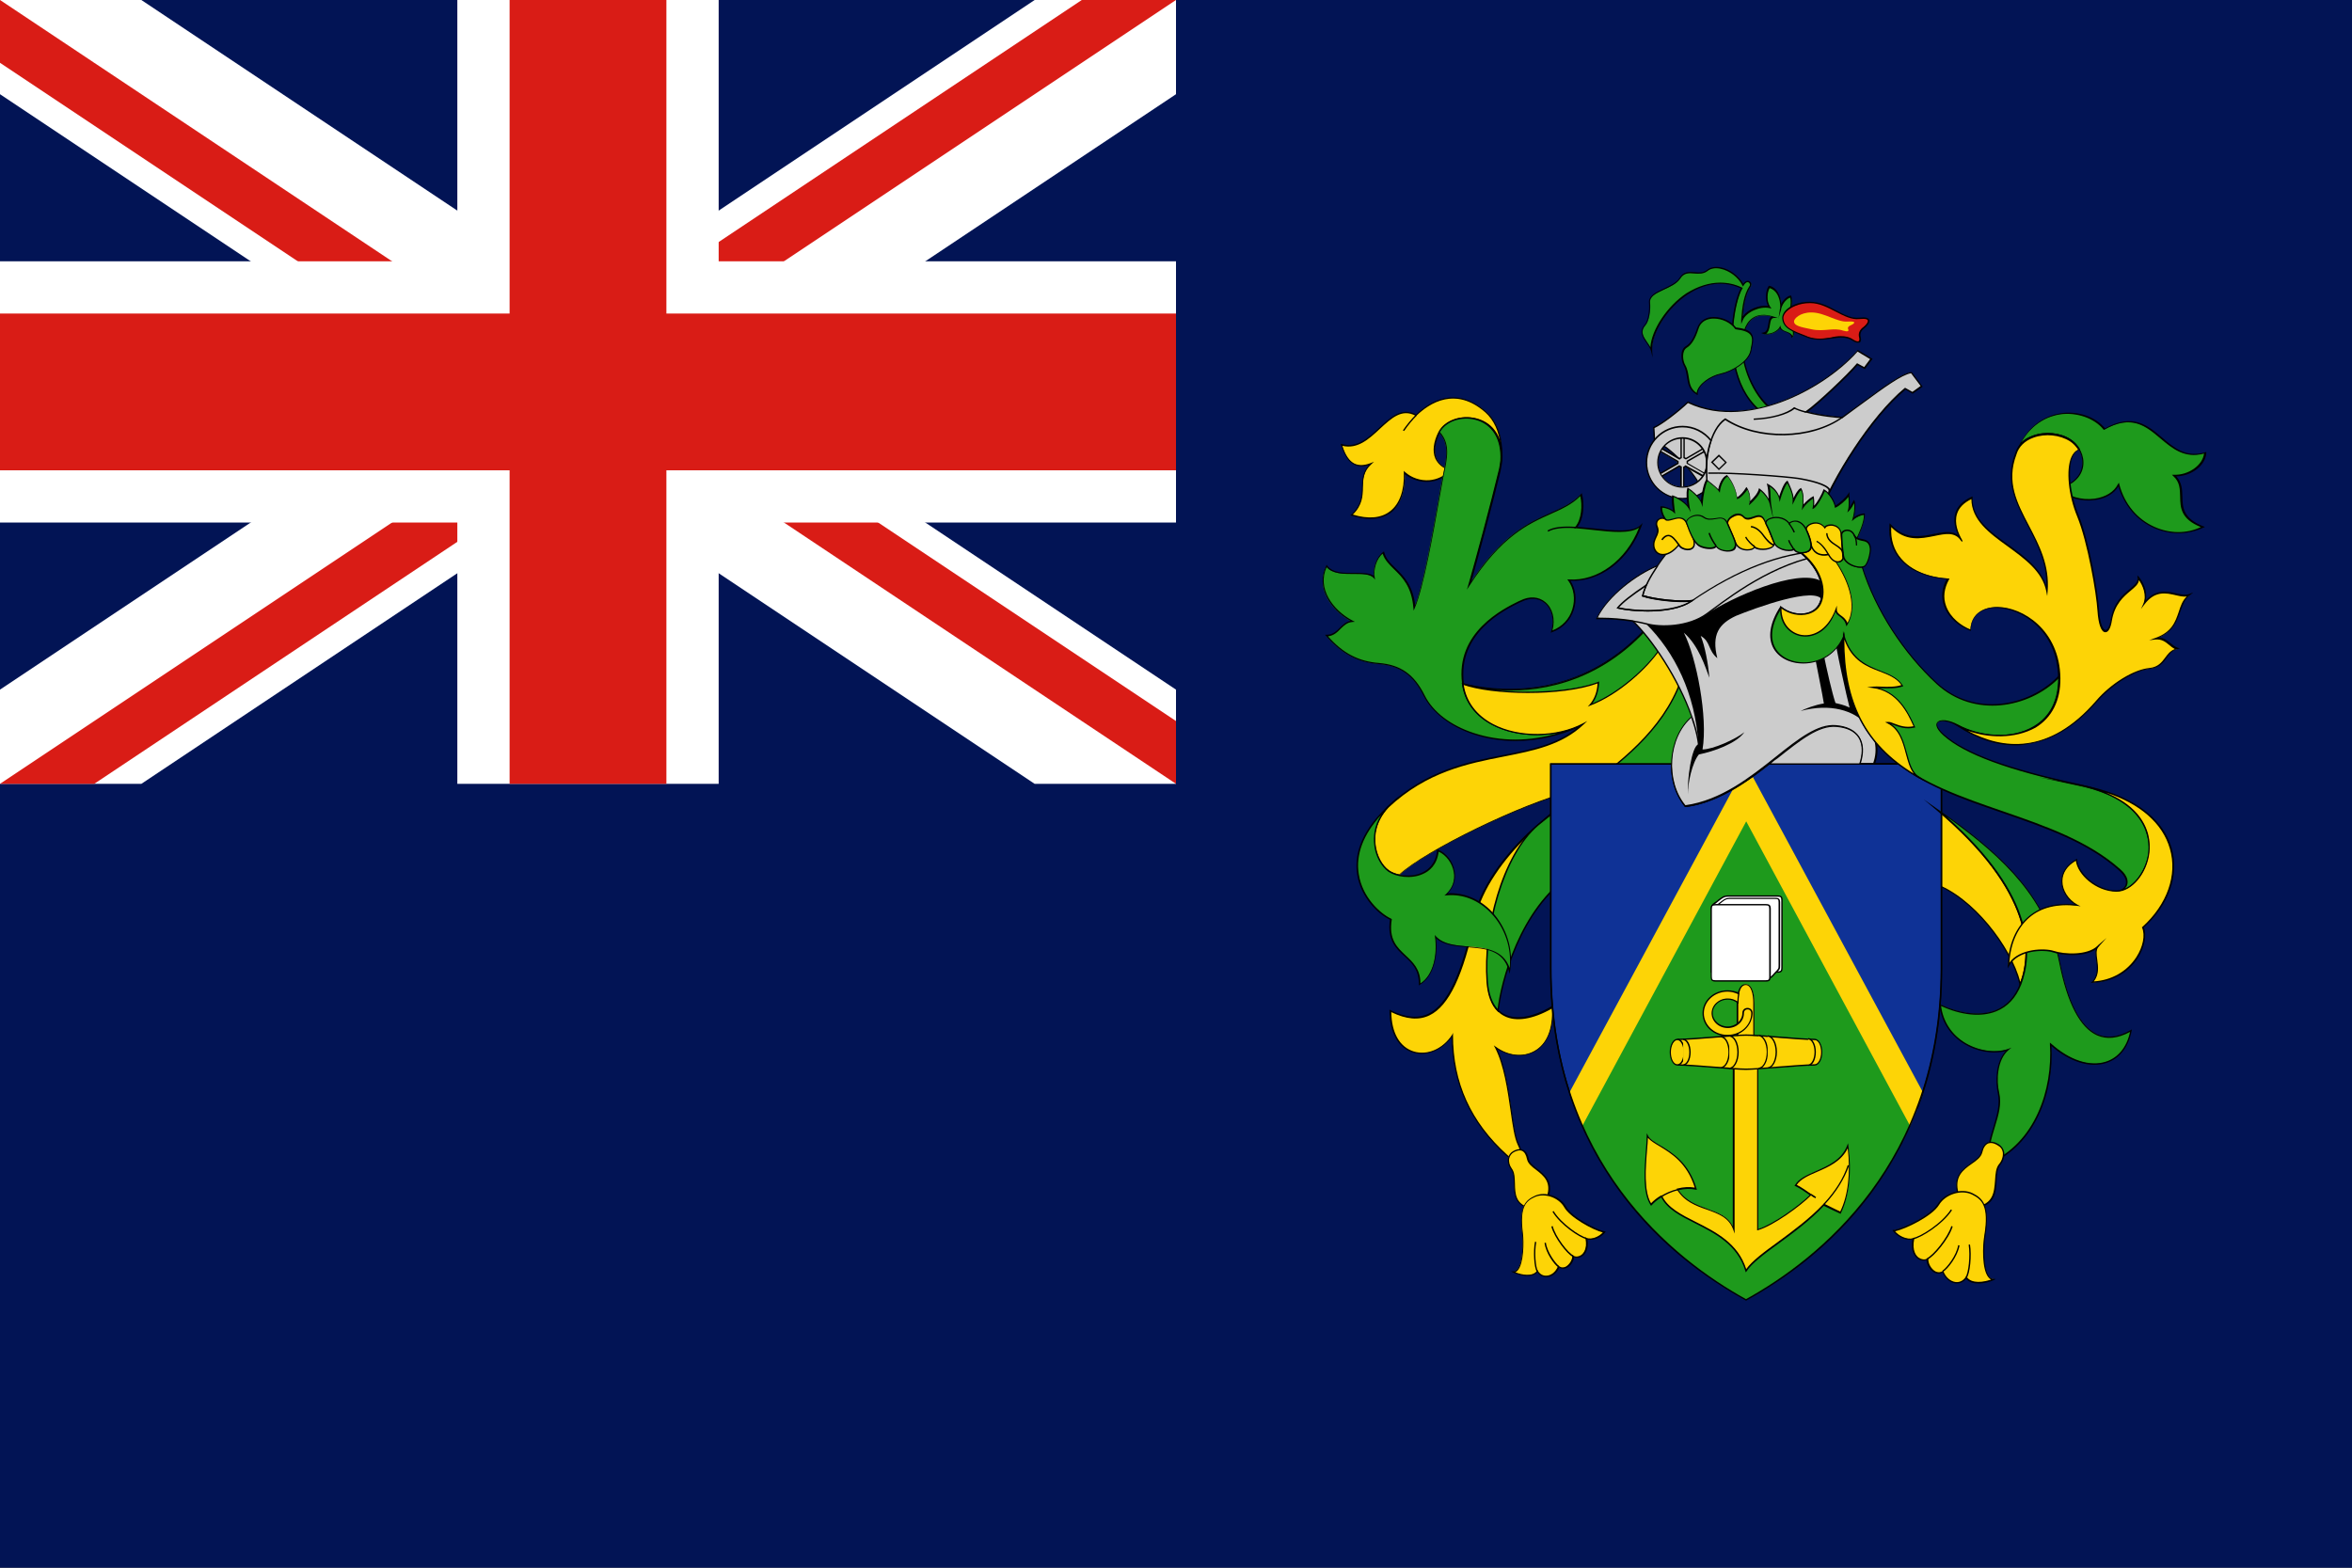<svg width="180" height="120" viewBox="0 0 180 120" fill="none" xmlns="http://www.w3.org/2000/svg">
<rect x="0" y="0" width="180" height="120" fill="#333333" stroke="none"/>
<g clip-path="url(#clip0_354_546)">
<path d="M0 0H180V120H0V0Z" fill="#021455"/>
<path d="M117.697 63.17C115.467 65.052 113.341 67.822 112.818 70.313C111.355 77.335 109.403 78.885 106.389 77.387C106.389 81.15 109.7 81.446 111.146 79.234C111.146 82.77 112.435 85.837 115.327 88.45C116.547 89.548 116.773 88.799 116.198 87.579C115.623 86.359 115.623 82.422 114.456 80.157C116.303 81.481 119.038 80.732 118.812 77.091C116.442 78.484 114.073 78.432 113.829 75.122C113.515 71.237 115.031 65.592 117.697 63.17Z" fill="#FDD406"/>
<path d="M116.234 89.025C116.007 89.025 115.694 88.833 115.293 88.485C112.523 85.976 111.146 82.997 111.094 79.39C110.362 80.401 109.195 80.888 108.15 80.575C107.017 80.244 106.338 79.042 106.338 77.369V77.282L106.407 77.317C107.557 77.892 108.516 77.979 109.317 77.596C110.763 76.899 111.861 74.564 112.767 70.278C113.342 67.56 115.676 64.79 117.662 63.1L119.858 61.236L117.732 63.17C115.066 65.609 113.568 71.289 113.864 75.087C113.969 76.394 114.387 77.247 115.136 77.63C116.007 78.084 117.314 77.874 118.777 77.003L118.847 76.968V77.056C118.952 78.711 118.446 79.948 117.453 80.505C116.6 80.976 115.519 80.888 114.579 80.296C115.206 81.62 115.467 83.484 115.694 84.983C115.85 86.098 115.99 87.039 116.234 87.544C116.565 88.258 116.634 88.798 116.408 88.973C116.356 89.007 116.303 89.025 116.234 89.025ZM111.199 79.059V79.233C111.199 82.875 112.558 85.889 115.363 88.415C116.042 89.025 116.286 88.955 116.356 88.903C116.513 88.798 116.495 88.345 116.147 87.614C115.903 87.108 115.763 86.15 115.607 85.035C115.38 83.467 115.101 81.533 114.422 80.209L114.317 80.017L114.492 80.139C115.432 80.819 116.547 80.941 117.419 80.453C118.377 79.93 118.847 78.763 118.777 77.195C117.314 78.031 116.007 78.24 115.119 77.77C114.335 77.369 113.899 76.481 113.795 75.139C113.533 71.724 114.701 66.776 116.896 64.006C115.154 65.679 113.394 68.031 112.906 70.33C112 74.651 110.885 77.003 109.404 77.718C108.585 78.118 107.627 78.031 106.477 77.474C106.495 79.059 107.122 80.157 108.202 80.488C109.247 80.801 110.415 80.296 111.129 79.216L111.199 79.059Z" fill="black"/>
<path d="M114.875 35.258C115.032 33.864 114.736 32.436 113.725 31.53C111.757 29.805 109.84 30.38 108.394 31.774C106.251 30.624 105.119 34.718 102.68 34.038C103.08 35.363 103.725 35.955 104.944 35.485C103.673 36.635 104.944 38.028 103.446 39.422C106.164 40.293 107.628 38.795 107.506 36.181C108.551 37.105 110.171 37.053 111.042 36.007C109.596 35.537 109.579 34.282 110.171 33.115C111.025 31.355 115.102 31.425 114.875 35.258Z" fill="#FDD406"/>
<path d="M104.875 39.719C104.439 39.719 103.952 39.632 103.429 39.475L103.342 39.44L103.411 39.388C104.178 38.673 104.213 37.976 104.23 37.279C104.248 36.687 104.283 36.13 104.753 35.607C104.317 35.729 103.952 35.729 103.638 35.572C103.202 35.363 102.889 34.875 102.627 34.056L102.593 33.969L102.68 33.986C103.847 34.318 104.718 33.516 105.554 32.732C106.443 31.913 107.262 31.147 108.377 31.722C109.387 30.746 111.408 29.457 113.743 31.512C114.666 32.331 115.102 33.708 114.91 35.276L114.719 36.147L114.806 35.276C114.91 33.673 114.196 32.523 112.942 32.175C111.844 31.878 110.607 32.314 110.189 33.15C109.823 33.899 109.736 34.579 109.945 35.084C110.119 35.502 110.485 35.798 111.025 35.973L111.095 35.99L111.043 36.042C110.624 36.53 110.049 36.826 109.387 36.879C108.725 36.931 108.046 36.722 107.523 36.304C107.558 37.628 107.175 38.673 106.443 39.248C106.025 39.544 105.502 39.719 104.875 39.719ZM103.533 39.388C104.718 39.753 105.711 39.666 106.391 39.126C107.122 38.569 107.488 37.506 107.436 36.164V36.042L107.523 36.13C108.028 36.583 108.725 36.809 109.387 36.757C109.997 36.705 110.537 36.443 110.921 36.008C110.381 35.816 110.032 35.502 109.84 35.084C109.614 34.544 109.701 33.83 110.084 33.063C110.537 32.175 111.792 31.722 112.959 32.035C113.935 32.297 114.579 33.028 114.823 34.056C114.719 33.028 114.335 32.157 113.673 31.565C111.391 29.561 109.405 30.851 108.412 31.809L108.377 31.843L108.342 31.826C107.279 31.251 106.478 32.018 105.607 32.819C104.77 33.603 103.899 34.405 102.732 34.126C102.958 34.858 103.272 35.293 103.655 35.485C103.986 35.642 104.387 35.642 104.892 35.45L105.154 35.346L104.945 35.537C104.352 36.077 104.317 36.67 104.3 37.297C104.3 37.959 104.265 38.673 103.533 39.388Z" fill="black"/>
<path d="M121.164 55.416C118.098 57.037 112.47 56.34 111.948 52.333C111.425 48.325 115.31 46.531 116.356 46.026C117.976 45.207 119.248 46.653 118.725 48.343C120.52 47.716 120.92 45.625 120.049 44.405C122.419 44.58 124.631 42.785 125.555 40.224C124.719 41.025 122.454 40.485 120.572 40.363C121.147 39.736 121.147 38.482 120.973 37.855C119.004 39.876 116.164 38.952 112.401 44.806C112.976 42.785 114.073 38.726 114.718 36.06C114.788 35.799 114.823 35.537 114.857 35.259C115.084 31.426 111.007 31.356 110.136 33.098C111.094 34.178 110.589 35.433 110.24 37.332C109.84 39.597 108.969 44.806 108.219 46.548C107.993 43.831 106.198 43.656 105.85 42.315C105.327 42.663 105.048 43.587 105.153 44.231C104.508 43.534 102.313 44.405 101.494 43.36C100.623 45.102 102.017 46.845 103.463 47.594C102.627 47.646 102.418 48.674 101.494 48.674C102.749 50.12 104.021 50.695 105.501 50.817C106.982 50.939 108.08 51.479 108.986 53.273C110.449 56.166 115.972 58.047 121.164 55.416Z" fill="#1E9A1C"/>
<path d="M115.99 56.723C114.893 56.723 113.813 56.549 112.785 56.218C110.99 55.626 109.596 54.545 108.952 53.273C108.15 51.671 107.157 50.974 105.519 50.834C103.899 50.712 102.662 50.033 101.477 48.674L101.408 48.587H101.53C101.983 48.587 102.261 48.325 102.54 48.047C102.767 47.82 102.993 47.611 103.342 47.524C101.808 46.67 100.676 44.928 101.495 43.308L101.53 43.238L101.582 43.308C102.017 43.865 102.854 43.865 103.655 43.848C104.248 43.848 104.805 43.848 105.136 44.074C105.084 43.447 105.345 42.593 105.868 42.245L105.92 42.21L105.938 42.28C106.077 42.785 106.408 43.116 106.809 43.499C107.418 44.092 108.115 44.771 108.307 46.322C108.969 44.632 109.683 40.555 110.119 38.081C110.171 37.802 110.206 37.541 110.258 37.314C110.311 36.983 110.38 36.687 110.433 36.391C110.711 34.997 110.92 34.004 110.154 33.133L110.136 33.098L110.154 33.063C110.589 32.175 111.861 31.722 113.029 32.035C114.353 32.384 115.084 33.586 114.98 35.241C114.945 35.52 114.893 35.781 114.84 36.06C114.231 38.604 113.203 42.384 112.61 44.492C115.015 40.886 117.036 39.98 118.673 39.248C119.562 38.847 120.329 38.517 120.991 37.82L121.06 37.75L121.078 37.837C121.252 38.482 121.252 39.666 120.729 40.328C121.147 40.363 121.6 40.416 122.019 40.45C123.447 40.607 124.946 40.781 125.555 40.189L125.712 40.032L125.642 40.241C124.702 42.855 122.472 44.562 120.189 44.458C120.59 45.067 120.694 45.904 120.451 46.67C120.189 47.489 119.597 48.099 118.778 48.395L118.673 48.43L118.708 48.325C118.97 47.489 118.778 46.653 118.238 46.182C117.75 45.764 117.088 45.73 116.409 46.078L116.321 46.113C115.137 46.688 111.53 48.465 112.035 52.333C112.21 53.692 112.994 54.754 114.3 55.434C116.147 56.392 118.813 56.427 120.799 55.556C120.921 55.504 121.043 55.434 121.182 55.382L126.636 52.611L121.235 55.469C121.113 55.538 120.991 55.591 120.851 55.66C119.266 56.357 117.611 56.723 115.99 56.723ZM101.634 48.709C102.767 49.998 103.969 50.625 105.519 50.747C107.192 50.887 108.22 51.601 109.039 53.239C109.666 54.493 111.025 55.538 112.802 56.113C114.823 56.775 117.088 56.775 119.248 56.113C117.541 56.444 115.642 56.253 114.231 55.504C112.889 54.807 112.088 53.709 111.896 52.333C111.373 48.395 115.05 46.601 116.252 46.008L116.339 45.973C117.053 45.608 117.767 45.66 118.273 46.095C118.83 46.566 119.039 47.402 118.813 48.256C119.562 47.96 120.102 47.385 120.329 46.635C120.573 45.869 120.451 45.033 120.015 44.44L119.945 44.353H120.05C122.263 44.51 124.458 42.89 125.433 40.398C124.719 40.869 123.378 40.729 121.966 40.572C121.496 40.52 121.025 40.468 120.573 40.433H120.468L120.538 40.346C121.06 39.771 121.095 38.621 120.938 37.976C120.276 38.639 119.51 38.969 118.656 39.353C116.983 40.102 114.91 41.025 112.454 44.841L112.262 45.137L112.366 44.789C112.941 42.768 114.039 38.726 114.684 36.042C114.753 35.781 114.788 35.52 114.823 35.241C114.91 33.638 114.213 32.488 112.941 32.14C111.844 31.844 110.642 32.262 110.206 33.081C110.99 33.987 110.781 34.997 110.485 36.408C110.433 36.705 110.363 37.001 110.311 37.332C110.276 37.558 110.223 37.82 110.171 38.098C109.718 40.677 108.952 44.98 108.272 46.548L108.185 46.74L108.168 46.531C108.028 44.876 107.314 44.179 106.687 43.569C106.321 43.203 105.972 42.872 105.816 42.384C105.345 42.75 105.101 43.621 105.206 44.196L105.241 44.37L105.119 44.231C104.84 43.935 104.248 43.935 103.62 43.935C102.854 43.935 102 43.952 101.53 43.412C100.78 45.015 101.983 46.705 103.516 47.507L103.69 47.594L103.498 47.611C103.115 47.629 102.871 47.872 102.61 48.116C102.348 48.395 102.07 48.657 101.634 48.709Z" fill="black"/>
<path d="M128.813 51.88C127.071 56.689 122.332 60.104 120.172 60.626C116.513 61.515 109.074 65.121 107.087 66.986C106.774 66.916 106.478 66.811 106.268 66.655C105.293 65.958 104.474 63.693 106.216 61.776C111.67 56.672 117.523 58.884 121.165 55.4C118.098 57.037 112.488 56.34 111.966 52.333C115.276 53.204 121.235 53.257 125.991 48.152C126.618 48.866 128.465 51.061 128.813 51.88Z" fill="#FDD406"/>
<path d="M107.104 67.038H107.069C106.721 66.968 106.442 66.846 106.233 66.689C105.676 66.289 105.257 65.487 105.153 64.633C105.066 63.902 105.188 62.822 106.163 61.741C109.16 58.936 112.296 58.327 115.066 57.786C117.209 57.368 119.23 56.968 120.833 55.609C118.83 56.515 116.094 56.497 114.213 55.504C112.871 54.807 112.07 53.709 111.878 52.333L111.861 52.264L111.93 52.281C113.829 52.786 120.467 53.971 125.903 48.117L125.938 48.082L125.973 48.117C126.583 48.796 128.464 51.026 128.813 51.845V51.863V51.88C127.053 56.758 122.314 60.139 120.136 60.661C116.495 61.55 109.056 65.156 107.069 67.003L107.104 67.038ZM121.478 55.191L121.199 55.452C119.527 57.037 117.384 57.455 115.101 57.908C112.348 58.449 109.212 59.058 106.251 61.828C105.292 62.874 105.188 63.937 105.275 64.633C105.362 65.452 105.763 66.236 106.303 66.62C106.494 66.759 106.756 66.864 107.087 66.933C109.108 65.069 116.547 61.463 120.171 60.574C122.314 60.051 127.018 56.706 128.761 51.88C128.395 51.061 126.618 48.953 125.973 48.239C120.572 54.006 114.021 52.925 112.017 52.403C112.209 53.709 112.993 54.755 114.282 55.434C116.251 56.462 119.143 56.428 121.147 55.365L121.478 55.191Z" fill="black"/>
<path d="M117.699 63.17C114.946 65.505 113.517 71.237 113.814 75.122C113.901 76.202 114.197 76.934 114.65 77.387C114.859 75.192 116.392 69.494 120.295 66.951C123.605 64.808 128.762 59.999 130.679 54.493C130.33 53.518 129.755 52.821 128.658 52.124C126.741 57.298 121.671 59.79 117.699 63.17Z" fill="#1E9A1C"/>
<path d="M114.702 77.491L114.615 77.422C114.127 76.951 113.831 76.185 113.761 75.122C113.465 71.202 114.876 65.487 117.664 63.118C118.657 62.264 119.755 61.463 120.8 60.679C123.936 58.361 127.177 55.957 128.605 52.072L128.623 52.02L128.675 52.054C129.773 52.751 130.365 53.448 130.731 54.459V54.476V54.493C128.692 60.347 123.239 65.087 120.33 66.986C116.27 69.616 114.876 75.523 114.702 77.387V77.491ZM128.675 52.176C127.229 56.044 123.988 58.449 120.87 60.766C119.824 61.55 118.744 62.351 117.734 63.187C115.051 65.452 113.57 71.184 113.866 75.087C113.935 76.045 114.197 76.777 114.615 77.23C114.824 75.244 116.27 69.477 120.277 66.864C123.169 64.982 128.605 60.26 130.626 54.441C130.278 53.518 129.703 52.838 128.675 52.176Z" fill="black"/>
<path d="M127.053 49.65C126.077 51.13 123.83 53.152 121.687 53.97C122.14 53.448 122.297 52.786 122.314 52.228C119.596 53.273 114.143 53.152 111.93 52.35C115.241 53.221 121.199 53.273 125.955 48.169C126.443 48.691 126.844 49.144 127.053 49.65Z" fill="#1E9A1C"/>
<path d="M121.513 54.092L121.652 53.936C122.018 53.517 122.227 52.977 122.262 52.315C119.527 53.326 114.16 53.221 111.93 52.402V52.193L111.948 52.315C113.847 52.821 120.485 54.005 125.921 48.151L125.955 48.117L125.99 48.151C126.478 48.691 126.879 49.144 127.088 49.632L127.105 49.65L127.088 49.667C126.095 51.148 123.882 53.186 121.704 54.005L121.513 54.092ZM122.384 52.158V52.246C122.349 52.89 122.175 53.43 121.861 53.849C123.934 52.995 126.043 51.078 127.001 49.65C126.809 49.197 126.443 48.761 125.973 48.256C122.018 52.489 117.436 53.03 114.491 52.821C117.053 53.099 120.38 52.925 122.314 52.193L122.384 52.158Z" fill="black"/>
<path d="M106.217 61.776C101.791 65.922 104.718 69.546 106.443 70.348C105.99 73.24 108.708 72.891 108.639 75.331C109.736 74.703 110.032 73.013 109.858 71.672C111.252 73.17 114.789 71.498 115.538 74.285C116.008 71.219 113.621 68.153 110.677 68.431C111.897 67.334 111.2 65.539 110.05 65.069C109.823 67.334 107.262 67.334 106.286 66.637C105.293 65.957 104.475 63.692 106.217 61.776Z" fill="#1E9A1C"/>
<path d="M108.586 75.435V75.348C108.604 74.25 108.063 73.728 107.489 73.205C106.826 72.595 106.147 71.95 106.373 70.4C105.502 69.982 104.143 68.727 103.865 66.933C103.673 65.731 103.917 63.849 106.164 61.758L107.105 60.87L106.234 61.828C105.276 62.873 105.171 63.936 105.241 64.633C105.328 65.452 105.746 66.236 106.286 66.619C106.861 67.02 107.959 67.194 108.83 66.793C109.3 66.584 109.875 66.114 109.98 65.086V65.016L110.05 65.034C110.677 65.278 111.2 65.94 111.321 66.671C111.443 67.316 111.252 67.926 110.799 68.379C112.036 68.309 113.221 68.797 114.161 69.773C115.294 70.975 115.834 72.665 115.573 74.302L115.538 74.546L115.468 74.302C115.033 72.717 113.674 72.612 112.349 72.508C111.443 72.438 110.52 72.368 109.91 71.828C110.05 73.187 109.719 74.773 108.656 75.383L108.586 75.435ZM105.694 62.385C104.335 63.866 103.743 65.417 103.987 66.915C104.265 68.692 105.624 69.929 106.478 70.33L106.513 70.347V70.382C106.269 71.916 106.914 72.508 107.576 73.135C108.133 73.658 108.708 74.18 108.708 75.278C109.719 74.633 109.997 73.048 109.823 71.724L109.806 71.567L109.91 71.689C110.485 72.299 111.409 72.368 112.384 72.456C113.674 72.56 115.015 72.665 115.538 74.093C115.695 72.56 115.172 71.01 114.109 69.894C113.168 68.901 111.949 68.414 110.694 68.536L110.537 68.553L110.659 68.448C111.165 67.996 111.374 67.386 111.252 66.724C111.13 66.062 110.677 65.452 110.102 65.19C109.98 66.201 109.388 66.689 108.9 66.898C107.994 67.316 106.844 67.124 106.252 66.724C105.694 66.323 105.258 65.522 105.171 64.668C105.102 64.058 105.154 63.239 105.694 62.385Z" fill="black"/>
<path d="M115.8 88.153C115.312 88.432 115.347 89.059 115.661 89.46C116.27 90.261 115.225 92.108 117.194 92.509C117.769 92.631 118.222 92.265 118.448 91.603C119.058 89.774 117.124 89.582 116.95 88.711C116.758 87.84 116.218 87.927 115.8 88.153Z" fill="#FDD406"/>
<path d="M117.42 92.579C117.35 92.579 117.263 92.579 117.193 92.561C115.887 92.3 115.869 91.394 115.852 90.61C115.852 90.174 115.834 89.773 115.625 89.495C115.434 89.233 115.347 88.92 115.416 88.641C115.469 88.415 115.59 88.24 115.8 88.118C116.009 87.996 116.305 87.892 116.566 88.014C116.775 88.118 116.932 88.345 117.002 88.711C117.054 89.007 117.35 89.233 117.664 89.477C118.221 89.913 118.901 90.436 118.517 91.638C118.274 92.23 117.89 92.579 117.42 92.579ZM115.834 88.206C115.66 88.31 115.556 88.467 115.503 88.659C115.451 88.902 115.521 89.199 115.695 89.442C115.922 89.739 115.922 90.157 115.939 90.61C115.956 91.394 115.974 92.213 117.193 92.474C117.733 92.579 118.152 92.265 118.378 91.603C118.761 90.47 118.117 89.983 117.559 89.547C117.228 89.303 116.932 89.059 116.862 88.728C116.793 88.397 116.671 88.188 116.496 88.101C116.287 87.996 116.026 88.101 115.834 88.206Z" fill="black"/>
<path d="M117.455 91.568C116.81 91.865 116.235 92.3 116.497 94.373C116.601 95.245 116.549 97.335 115.8 97.353C116.253 97.579 117.246 97.84 117.646 97.3C118.03 97.962 118.918 97.771 119.267 96.952C119.72 97.335 120.364 96.691 120.364 96.15C120.765 96.412 121.584 96.028 121.375 94.791C121.863 94.966 122.507 94.617 122.734 94.304C122.002 94.164 120.19 93.171 119.755 92.387C119.336 91.603 118.204 91.22 117.455 91.568Z" fill="#FDD406"/>
<path d="M118.325 97.753C118.064 97.753 117.82 97.631 117.663 97.387C117.228 97.858 116.304 97.649 115.799 97.405L115.625 97.318H115.834C115.938 97.318 116.026 97.265 116.113 97.161C116.548 96.656 116.566 95.105 116.479 94.391C116.217 92.3 116.792 91.847 117.472 91.533C118.256 91.168 119.423 91.568 119.859 92.37C120.294 93.154 122.106 94.112 122.803 94.251L122.89 94.269L122.838 94.338C122.611 94.652 122.002 95.001 121.496 94.879C121.618 95.715 121.252 96.063 121.078 96.168C120.886 96.29 120.66 96.325 120.468 96.237C120.433 96.569 120.19 96.917 119.893 97.056C119.702 97.144 119.51 97.144 119.336 97.039C119.144 97.457 118.778 97.736 118.412 97.753C118.36 97.753 118.343 97.753 118.325 97.753ZM117.663 97.213L117.698 97.283C117.855 97.527 118.081 97.666 118.36 97.649C118.726 97.631 119.057 97.353 119.231 96.934L119.266 96.865L119.318 96.917C119.493 97.056 119.684 97.022 119.806 96.969C120.085 96.83 120.329 96.464 120.329 96.15V96.063L120.416 96.115C120.573 96.22 120.799 96.203 120.991 96.081C121.148 95.976 121.496 95.645 121.339 94.809L121.322 94.722L121.409 94.757C121.845 94.913 122.402 94.635 122.664 94.338C121.897 94.147 120.155 93.189 119.719 92.422C119.301 91.673 118.221 91.29 117.472 91.621C116.81 91.917 116.287 92.335 116.548 94.373C116.635 95.105 116.618 96.691 116.165 97.231C116.113 97.3 116.043 97.353 115.973 97.387C116.444 97.579 117.28 97.753 117.628 97.283L117.663 97.213Z" fill="black"/>
<path d="M107.453 32.993L107.366 32.941C107.679 32.488 108.01 32.087 108.359 31.739L108.429 31.809C108.098 32.14 107.767 32.541 107.453 32.993Z" fill="black"/>
<path d="M118.482 40.694L118.429 40.607C118.882 40.345 119.562 40.258 120.607 40.328V40.432C119.597 40.363 118.917 40.45 118.482 40.694Z" fill="black"/>
<path d="M117.61 97.335C117.401 97.022 117.331 95.785 117.471 95.053L117.575 95.07C117.418 95.837 117.523 97.022 117.697 97.283L117.61 97.335Z" fill="black"/>
<path d="M119.248 97.004C118.934 96.778 118.307 95.924 118.203 95.14L118.307 95.122C118.412 95.871 119.039 96.69 119.318 96.917L119.248 97.004Z" fill="black"/>
<path d="M120.363 96.202C119.945 96.011 118.952 94.739 118.725 93.885L118.83 93.85C119.039 94.669 120.014 95.924 120.415 96.098L120.363 96.202Z" fill="black"/>
<path d="M121.391 94.843C120.885 94.739 119.404 93.746 118.812 92.753L118.899 92.7C119.492 93.676 120.92 94.634 121.408 94.739L121.391 94.843Z" fill="black"/>
<path d="M148.117 61.845C155.243 67.821 155.713 72.56 154.598 75.348C154.023 72.734 151.061 68.692 147.995 67.647L148.117 61.845Z" fill="#FDD406"/>
<path d="M154.581 75.522L154.546 75.348C153.937 72.63 150.94 68.692 147.978 67.682L147.943 67.664V67.63L148.065 61.741L148.152 61.81C155.905 68.309 155.557 73.1 154.651 75.383L154.581 75.522ZM148.048 67.612C150.975 68.623 153.919 72.456 154.616 75.174C155.452 72.874 155.609 68.222 148.17 61.95L148.048 67.612Z" fill="black"/>
<path d="M135.364 58.483H148.587C148.587 58.483 148.587 61.967 148.587 74.128C148.587 87.457 141.165 95.349 133.639 99.513C126.112 95.332 118.69 87.457 118.69 74.128C118.69 61.967 118.69 58.483 118.69 58.483H127.959C127.977 59.284 128.046 60.504 129.004 61.724C131.182 61.514 133.656 59.877 135.364 58.483Z" fill="#1E9A1C"/>
<path d="M148.588 58.483C148.588 58.483 148.588 61.967 148.588 74.128C148.588 78.153 147.909 81.69 146.759 84.756L133.64 60.678L120.521 84.756C119.371 81.672 118.691 78.153 118.691 74.128C118.691 61.967 118.691 58.483 118.691 58.483H148.588Z" fill="#0F3296"/>
<path d="M120.504 84.878L120.469 84.774C119.249 81.516 118.639 77.944 118.639 74.128V58.431H148.641V74.128C148.641 77.944 148.031 81.533 146.812 84.774L146.777 84.878L146.725 84.774L133.64 60.783L120.504 84.878ZM133.64 60.574L133.693 60.661L146.76 84.634C147.944 81.428 148.537 77.892 148.537 74.128V58.535H118.744V74.128C118.744 77.892 119.336 81.411 120.521 84.634L133.64 60.574Z" fill="black"/>
<path d="M147.159 83.606C146.932 84.321 146.497 85.471 146.183 86.185L133.639 62.873L121.094 86.185C120.763 85.471 120.345 84.321 120.119 83.606L133.639 58.535L147.159 83.606Z" fill="#FDD406"/>
<path d="M133.622 99.565L133.604 99.548C129.283 97.161 125.816 94.042 123.29 90.279C120.189 85.68 118.621 80.244 118.621 74.128V58.431H127.994V58.483C128.011 59.11 128.029 60.399 129.005 61.671C131.339 61.427 133.97 59.546 135.329 58.431L135.346 58.413H148.622V74.111C148.622 80.226 147.054 85.662 143.971 90.262C141.444 94.042 137.96 97.161 133.656 99.548L133.622 99.565ZM118.725 58.535V74.128C118.725 88.955 128.046 96.359 133.622 99.443C139.197 96.359 148.518 88.972 148.518 74.128V58.535H135.381C134.005 59.65 131.357 61.549 128.987 61.776H128.952L128.935 61.758C127.942 60.486 127.889 59.197 127.872 58.535H118.725Z" fill="black"/>
<path d="M139.597 92.178C139.946 92.352 140.59 92.666 140.869 92.788C141.566 91.394 141.67 89.425 141.444 87.683C140.695 89.6 138.134 89.53 137.437 90.697C137.855 90.906 138.256 91.185 138.604 91.429C137.733 92.3 135.694 93.764 134.545 94.112V81.672C134.545 80.801 134.248 80.069 134.248 79.355C134.248 79.355 134.248 77.369 134.248 76.777C134.248 76.184 134.126 75.348 133.621 75.348C133.098 75.348 132.994 76.184 132.994 76.777C132.994 77.369 132.994 79.355 132.994 79.355C132.994 80.087 132.698 80.923 132.698 81.672V94.112C132.071 92.265 129.562 92.892 128.412 91.046C128.865 90.941 129.353 90.906 129.806 90.993C128.934 88.032 126.565 87.805 126.095 86.934C126.095 88.153 125.572 90.993 126.391 92.213C126.565 92.004 126.844 91.76 127.175 91.568C128.15 93.711 132.593 93.729 133.639 97.248C134.457 95.959 137.472 94.443 139.597 92.178Z" fill="#FDD406"/>
<path d="M133.604 97.388L133.569 97.283C132.977 95.279 131.252 94.408 129.736 93.642C128.621 93.084 127.576 92.544 127.14 91.656C126.844 91.83 126.6 92.039 126.409 92.248L126.356 92.3L126.322 92.248C125.694 91.307 125.851 89.443 125.956 88.084C125.99 87.631 126.025 87.248 126.025 86.951V86.742L126.13 86.934C126.269 87.213 126.635 87.422 127.071 87.683C127.994 88.241 129.249 88.99 129.841 90.993L129.858 91.081L129.771 91.063C129.37 90.976 128.935 90.993 128.464 91.098C129.022 91.934 129.858 92.231 130.66 92.527C131.461 92.823 132.228 93.084 132.611 93.868V81.707C132.611 81.324 132.681 80.906 132.768 80.522C132.838 80.122 132.907 79.756 132.907 79.39V76.811C132.907 76.376 132.977 75.331 133.587 75.331C134.231 75.331 134.266 76.463 134.266 76.811V79.39C134.266 79.739 134.336 80.07 134.406 80.435C134.475 80.836 134.562 81.254 134.562 81.707V94.077C135.73 93.694 137.664 92.3 138.5 91.481C138.151 91.237 137.786 90.976 137.385 90.784L137.333 90.767L137.367 90.715C137.664 90.21 138.308 89.931 138.988 89.635C139.894 89.234 140.922 88.798 141.357 87.701L141.427 87.509L141.462 87.718C141.723 89.704 141.514 91.586 140.887 92.858L140.869 92.91L140.817 92.892C140.538 92.771 139.929 92.474 139.58 92.3C138.517 93.433 137.228 94.374 136.113 95.192C135.015 95.994 134.057 96.691 133.656 97.335L133.604 97.388ZM127.193 91.499L127.21 91.551C127.628 92.44 128.674 92.98 129.789 93.537C131.304 94.304 133.012 95.157 133.639 97.144C134.092 96.516 134.998 95.837 136.061 95.07C137.193 94.234 138.482 93.293 139.545 92.161L139.58 92.126L139.615 92.143C139.946 92.3 140.538 92.614 140.835 92.736C141.427 91.534 141.636 89.774 141.409 87.892C140.939 88.885 139.946 89.321 139.057 89.704C138.413 89.983 137.803 90.244 137.507 90.697C137.908 90.906 138.273 91.168 138.622 91.412L138.674 91.447L138.622 91.481C137.786 92.318 135.73 93.816 134.545 94.164L134.475 94.182V81.672C134.475 81.219 134.388 80.819 134.318 80.418C134.249 80.052 134.179 79.704 134.179 79.355V76.777C134.179 76.115 134.022 75.4 133.604 75.4C133.064 75.4 133.029 76.446 133.029 76.777V79.355C133.029 79.721 132.96 80.122 132.89 80.505C132.82 80.888 132.75 81.306 132.75 81.672V94.426L132.646 94.13C132.332 93.206 131.513 92.91 130.642 92.596C129.789 92.3 128.917 91.987 128.343 91.063L128.308 90.993L128.377 90.976C128.848 90.854 129.301 90.837 129.701 90.906C129.109 89.007 127.89 88.276 127.001 87.736C126.618 87.509 126.304 87.317 126.112 87.091C126.112 87.37 126.078 87.701 126.043 88.067C125.938 89.391 125.799 91.185 126.356 92.109C126.548 91.9 126.809 91.69 127.106 91.516L127.193 91.499Z" fill="black"/>
<path d="M133.622 81.847C134.598 81.847 137.734 81.533 138.866 81.533C139.162 81.533 139.406 81.097 139.406 80.557C139.406 80.017 139.162 79.582 138.866 79.582C137.734 79.582 134.615 79.268 133.622 79.268C132.646 79.268 129.51 79.582 128.378 79.582C128.082 79.582 127.838 80.017 127.838 80.557C127.838 81.097 128.082 81.533 128.378 81.533C129.51 81.516 132.646 81.847 133.622 81.847Z" fill="#FDD406"/>
<path d="M133.623 81.899C133.152 81.899 132.176 81.829 131.166 81.742C130.086 81.655 128.953 81.568 128.378 81.568C128.047 81.568 127.786 81.115 127.786 80.54C127.786 79.965 128.047 79.512 128.378 79.512C128.971 79.512 130.086 79.425 131.166 79.338C132.176 79.268 133.152 79.181 133.623 79.181C134.11 79.181 135.069 79.25 136.097 79.338C137.177 79.425 138.292 79.512 138.867 79.512C139.198 79.512 139.459 79.965 139.459 80.54C139.459 81.115 139.198 81.568 138.867 81.568C138.274 81.568 137.159 81.655 136.079 81.742C135.069 81.811 134.093 81.899 133.623 81.899ZM133.623 79.285C133.152 79.285 132.194 79.355 131.166 79.442C130.086 79.529 128.953 79.616 128.361 79.616C128.1 79.616 127.873 80.034 127.873 80.54C127.873 81.045 128.082 81.463 128.361 81.463C128.953 81.463 130.068 81.55 131.166 81.637C132.176 81.707 133.135 81.794 133.623 81.794C134.11 81.794 135.051 81.724 136.079 81.637C137.159 81.55 138.292 81.463 138.884 81.463C139.145 81.463 139.372 81.045 139.372 80.54C139.372 80.034 139.163 79.616 138.884 79.616C138.292 79.616 137.177 79.529 136.097 79.442C135.069 79.355 134.11 79.285 133.623 79.285Z" fill="black"/>
<path d="M132.994 76.742C132.785 76.568 132.506 76.463 132.21 76.463C131.548 76.463 131.025 76.951 131.025 77.543C131.025 78.136 131.548 78.624 132.21 78.624C132.872 78.624 133.394 78.136 133.394 77.543C133.394 77.073 134.074 77.073 134.074 77.543C134.074 78.484 133.238 79.251 132.21 79.251C131.182 79.251 130.346 78.484 130.346 77.543C130.346 76.603 131.182 75.836 132.21 75.836C132.523 75.836 132.802 75.906 133.063 76.028C133.046 76.202 132.994 76.498 132.994 76.742Z" fill="#FDD406"/>
<path d="M132.21 79.321C131.147 79.321 130.294 78.537 130.294 77.561C130.294 76.585 131.147 75.801 132.21 75.801C132.506 75.801 132.82 75.871 133.081 75.993L133.116 76.01L133.099 76.132C133.081 76.289 133.047 76.533 133.047 76.742V76.847L132.959 76.777C132.75 76.603 132.489 76.516 132.21 76.516C131.583 76.516 131.078 76.986 131.078 77.543C131.078 78.101 131.583 78.572 132.21 78.572C132.837 78.572 133.343 78.101 133.343 77.543C133.343 77.021 134.127 77.021 134.127 77.543C134.109 78.519 133.256 79.321 132.21 79.321ZM132.21 75.906C131.217 75.906 130.398 76.638 130.398 77.561C130.398 78.484 131.217 79.216 132.21 79.216C133.203 79.216 134.022 78.484 134.022 77.561C134.022 77.474 133.987 77.387 133.935 77.335C133.883 77.282 133.813 77.265 133.743 77.265C133.604 77.265 133.465 77.352 133.465 77.561C133.465 78.188 132.907 78.693 132.228 78.693C131.548 78.693 130.991 78.188 130.991 77.561C130.991 76.934 131.548 76.428 132.228 76.428C132.489 76.428 132.75 76.498 132.959 76.655C132.959 76.463 132.994 76.272 133.012 76.132V76.097C132.75 75.975 132.472 75.906 132.21 75.906Z" fill="black"/>
<path d="M128.377 81.516C128.674 81.516 128.9 81.08 128.9 80.54C128.9 80 128.656 79.564 128.377 79.564" fill="#FDD406"/>
<path d="M128.378 81.568V81.463C128.639 81.463 128.848 81.045 128.848 80.54C128.848 80.035 128.621 79.617 128.378 79.617V79.512C128.709 79.512 128.953 79.965 128.953 80.54C128.953 81.115 128.709 81.568 128.378 81.568Z" fill="black"/>
<path d="M128.813 81.516C129.109 81.516 129.336 81.08 129.336 80.54C129.336 80 129.092 79.564 128.813 79.564" fill="#FDD406"/>
<path d="M128.813 81.568V81.463C129.074 81.463 129.284 81.045 129.284 80.54C129.284 80.035 129.057 79.617 128.813 79.617V79.512C129.144 79.512 129.388 79.965 129.388 80.54C129.388 81.115 129.144 81.568 128.813 81.568Z" fill="black"/>
<path d="M131.687 81.725C132.036 81.725 132.332 81.202 132.332 80.54C132.332 79.878 132.053 79.356 131.687 79.356" fill="#FDD406"/>
<path d="M131.687 81.777V81.673C132.018 81.673 132.28 81.167 132.28 80.54C132.28 79.913 132.018 79.408 131.687 79.408V79.303C132.071 79.303 132.384 79.843 132.384 80.54C132.384 81.237 132.071 81.777 131.687 81.777Z" fill="black"/>
<path d="M132.35 81.777C132.716 81.777 133.012 81.219 133.012 80.54C133.012 79.86 132.716 79.303 132.35 79.303" fill="#FDD406"/>
<path d="M132.35 81.829V81.725C132.681 81.725 132.96 81.184 132.96 80.54C132.96 79.895 132.681 79.355 132.35 79.355V79.251C132.751 79.251 133.065 79.825 133.065 80.54C133.065 81.254 132.734 81.829 132.35 81.829Z" fill="black"/>
<path d="M134.581 81.777C134.964 81.777 135.26 81.219 135.26 80.522C135.26 79.826 134.947 79.268 134.581 79.268" fill="#FDD406"/>
<path d="M134.581 81.829V81.725C134.929 81.725 135.208 81.185 135.208 80.522C135.208 79.878 134.929 79.32 134.581 79.32V79.216C134.982 79.216 135.313 79.808 135.313 80.522C135.295 81.254 134.982 81.829 134.581 81.829Z" fill="black"/>
<path d="M135.277 81.742C135.643 81.742 135.939 81.202 135.939 80.522C135.939 79.86 135.643 79.303 135.277 79.303" fill="#FDD406"/>
<path d="M135.277 81.794V81.69C135.608 81.69 135.887 81.167 135.887 80.522C135.887 79.878 135.608 79.355 135.277 79.355V79.251C135.678 79.251 135.992 79.825 135.992 80.522C135.992 81.219 135.661 81.794 135.277 81.794Z" fill="black"/>
<path d="M138.378 81.533C138.674 81.533 138.918 81.08 138.918 80.523C138.918 79.965 138.674 79.512 138.378 79.512" fill="#FDD406"/>
<path d="M138.378 81.585V81.481C138.639 81.481 138.866 81.045 138.866 80.523C138.866 80 138.639 79.564 138.378 79.564V79.46C138.709 79.46 138.97 79.93 138.97 80.523C138.97 81.115 138.726 81.585 138.378 81.585Z" fill="black"/>
<path d="M127.158 91.569C127.506 91.359 127.942 91.15 128.395 91.046L127.158 91.569Z" fill="#FDD406"/>
<path d="M127.194 91.621L127.141 91.534C127.42 91.36 127.873 91.133 128.396 91.011L128.413 91.116C127.908 91.22 127.472 91.447 127.194 91.621Z" fill="black"/>
<path d="M138.954 91.69C138.849 91.621 138.727 91.533 138.605 91.446L138.954 91.69Z" fill="#FDD406"/>
<path d="M138.919 91.725C138.884 91.69 138.832 91.655 138.779 91.638C138.71 91.586 138.64 91.551 138.57 91.481L138.64 91.394C138.71 91.446 138.779 91.499 138.849 91.533C138.901 91.568 138.936 91.603 138.988 91.638L138.919 91.725Z" fill="black"/>
<path d="M139.598 92.178C140.399 91.307 141.078 90.331 141.462 89.199L139.598 92.178Z" fill="#FDD406"/>
<path d="M139.632 92.213L139.562 92.143C140.468 91.167 141.078 90.192 141.409 89.181L141.514 89.216C141.148 90.244 140.538 91.237 139.632 92.213Z" fill="black"/>
<path d="M130.973 69.546C130.973 69.268 131.2 69.146 131.479 68.937C131.81 68.693 131.932 68.571 132.228 68.571H136.026C136.305 68.571 136.374 68.641 136.374 68.902V74.059C136.374 74.32 136.305 74.39 136.026 74.39H130.973V69.477" fill="white"/>
<path d="M136.027 74.459H130.922V69.494C130.939 69.25 131.131 69.128 131.34 68.989C131.375 68.971 131.41 68.936 131.444 68.901L131.514 68.849C131.793 68.64 131.932 68.536 132.228 68.536H136.027C136.34 68.536 136.427 68.623 136.427 68.919V74.076C136.427 74.372 136.34 74.459 136.027 74.459ZM131.026 74.355H136.027C136.288 74.355 136.323 74.302 136.323 74.076V68.919C136.323 68.675 136.27 68.64 136.027 68.64H132.228C131.984 68.64 131.845 68.727 131.584 68.936L131.514 68.989C131.479 69.023 131.444 69.041 131.41 69.076C131.2 69.233 131.044 69.337 131.044 69.564V74.355H131.026Z" fill="black"/>
<path d="M135.085 74.86C135.591 74.86 135.503 74.843 135.852 74.494C136.218 74.129 136.183 74.163 136.183 73.832V69.093C136.183 68.85 136.113 68.78 135.869 68.78H132.35C132.071 68.78 131.949 68.884 131.653 69.128C131.409 69.32 131.2 69.442 131.2 69.703V74.86H135.085Z" fill="white"/>
<path d="M135.086 74.912H131.131V69.703C131.131 69.441 131.322 69.302 131.531 69.145L131.688 69.023C131.932 68.832 132.071 68.727 132.35 68.727H135.87C136.148 68.727 136.235 68.814 136.235 69.093V73.902C136.235 74.18 136.235 74.198 135.887 74.529C135.835 74.581 135.783 74.633 135.748 74.686C135.539 74.912 135.504 74.912 135.086 74.912ZM131.235 74.808H135.086C135.486 74.808 135.486 74.808 135.661 74.616C135.695 74.581 135.748 74.529 135.8 74.459C136.114 74.145 136.114 74.145 136.114 73.902V73.814V69.076C136.114 68.849 136.079 68.814 135.852 68.814H132.333C132.089 68.814 131.984 68.901 131.74 69.093L131.584 69.215C131.375 69.372 131.235 69.476 131.235 69.685V74.808Z" fill="black"/>
<path d="M135.468 74.755C135.468 75.017 135.399 75.087 135.12 75.087H131.322C131.043 75.087 130.973 75.017 130.973 74.755V69.581C130.973 69.32 131.043 69.25 131.322 69.25H135.12C135.399 69.25 135.468 69.32 135.468 69.581V74.755Z" fill="white"/>
<path d="M135.121 75.139H131.322C131.009 75.139 130.922 75.052 130.922 74.756V69.581C130.922 69.285 131.009 69.198 131.322 69.198H135.121C135.434 69.198 135.521 69.285 135.521 69.581V74.756C135.521 75.052 135.417 75.139 135.121 75.139ZM131.305 69.302C131.044 69.302 131.009 69.355 131.009 69.581V74.756C131.009 74.982 131.044 75.034 131.305 75.034H135.103C135.364 75.034 135.399 74.982 135.399 74.756V69.581C135.399 69.337 135.347 69.302 135.103 69.302H131.305Z" fill="black"/>
<path d="M142.838 55.452C143.57 56.288 143.813 57.386 143.413 58.483H142.315C142.768 57.089 142.489 55.765 140.521 55.591C137.576 55.33 134.144 61.044 128.987 61.724C127.488 59.929 127.558 56.497 129.475 54.877C128.482 52.019 126.408 48.883 124.945 47.542C124.004 47.385 122.906 47.315 122.192 47.35C122.941 45.73 125.084 44.022 126.826 43.325C127.105 42.907 127.419 42.524 127.698 42.158C127.872 39.928 138.482 40.973 140.73 42.367C140.747 44.859 141.74 53.187 142.838 55.452Z" fill="#CCCCCC"/>
<path d="M128.97 61.776L128.953 61.758C127.35 59.842 127.594 56.444 129.423 54.859C128.413 52.002 126.357 48.918 124.945 47.594C124.005 47.437 122.907 47.367 122.228 47.402H122.14L122.175 47.315C122.959 45.642 125.155 43.935 126.827 43.273C127.088 42.872 127.385 42.489 127.681 42.123C127.716 41.809 127.925 41.548 128.325 41.356C130.695 40.154 138.901 41.147 140.8 42.315L140.817 42.332V42.367C140.817 44.789 141.776 53.117 142.908 55.434C143.675 56.305 143.901 57.42 143.483 58.5L143.466 58.535H142.264L142.281 58.465C142.473 57.891 142.612 57.072 142.211 56.444C141.898 55.974 141.34 55.713 140.539 55.643C139.18 55.521 137.716 56.688 136.009 58.047C134.023 59.633 131.775 61.41 129.005 61.776H128.97ZM122.611 47.28C123.29 47.28 124.179 47.35 124.945 47.472H124.963L124.98 47.489C126.426 48.831 128.517 51.949 129.51 54.842L129.528 54.876L129.493 54.894C127.681 56.427 127.437 59.755 128.988 61.636C131.705 61.253 133.936 59.493 135.904 57.925C137.629 56.549 139.11 55.382 140.504 55.504C141.34 55.573 141.933 55.87 142.264 56.357C142.595 56.863 142.629 57.559 142.368 58.396H143.361C143.727 57.368 143.518 56.288 142.786 55.451V55.434C141.654 53.117 140.713 44.824 140.696 42.35C138.779 41.2 130.695 40.224 128.36 41.426C127.994 41.618 127.785 41.862 127.768 42.123V42.141L127.751 42.158C127.472 42.524 127.158 42.925 126.897 43.325L126.879 43.343H126.862C125.224 44.005 123.081 45.642 122.28 47.263C122.384 47.28 122.506 47.28 122.611 47.28Z" fill="black"/>
<path d="M129.982 56.967C129.738 53.099 128.17 49.928 125.974 47.751C127.02 48.047 129.163 48.047 130.609 47.002C132.525 45.73 137.508 43.499 139.338 44.458C139.477 44.771 139.564 45.503 139.46 45.956C139.024 44.806 134.215 46.583 132.856 47.141C131.55 47.751 130.975 48.569 131.428 50.381C130.679 49.754 130.94 49.127 130.156 48.674C130.469 49.423 130.731 50.782 130.818 51.88C130.522 51.096 130.016 49.423 128.867 48.43C129.842 50.347 130.713 54.929 130.295 57.368C131.079 57.368 132.804 56.601 133.501 56.044C132.891 56.915 131.132 57.525 130.016 57.751C129.511 58.361 129.163 59.929 129.18 60.8C129.11 59.755 129.442 57.141 129.982 56.967Z" fill="black"/>
<path d="M142.84 55.451C141.881 54.389 140.087 53.813 137.805 54.423C138.153 54.249 138.902 53.953 139.582 53.848C139.494 53.239 138.954 50.625 138.85 49.998L139.494 49.737C139.808 51.305 140.226 53.099 140.47 53.813C140.679 53.866 141.132 53.953 141.55 54.162C141.376 53.552 140.4 49.179 140.418 48.709L141.289 48.238C141.62 50.625 142.178 54.075 142.84 55.451Z" fill="black"/>
<path d="M142.316 58.483C142.769 57.089 142.49 55.764 140.521 55.59C138.988 55.451 137.333 56.949 135.382 58.483H142.316Z" fill="#CCCCCC"/>
<path d="M142.368 58.535H135.242L135.364 58.448C135.573 58.274 135.782 58.117 135.991 57.96C137.699 56.601 139.162 55.434 140.538 55.556C141.375 55.626 141.967 55.922 142.298 56.41C142.647 56.932 142.664 57.647 142.385 58.518L142.368 58.535ZM135.538 58.431H142.298C142.49 57.856 142.612 57.054 142.211 56.444C141.897 55.974 141.34 55.713 140.538 55.643C139.197 55.521 137.751 56.688 136.061 58.03C135.869 58.152 135.695 58.291 135.538 58.431Z" fill="black"/>
<path d="M129.51 45.991C128.639 46.113 126.705 45.938 125.712 45.607C125.764 45.346 125.869 45.085 125.991 44.789C125.381 45.189 124.231 45.991 123.796 46.531C125.19 46.827 128.064 46.984 129.51 45.991Z" fill="#CCCCCC"/>
<path d="M126.096 46.81C125.225 46.81 124.388 46.722 123.796 46.583L123.709 46.566L123.761 46.496C124.075 46.095 124.824 45.503 125.974 44.736L126.113 44.632L126.043 44.789C125.921 45.085 125.834 45.311 125.765 45.555C126.723 45.851 128.605 46.043 129.493 45.921L129.72 45.886L129.545 46.008C128.692 46.618 127.35 46.81 126.096 46.81ZM123.9 46.514C125.294 46.792 127.873 46.897 129.301 46.078C128.308 46.148 126.601 45.973 125.712 45.677L125.66 45.66L125.678 45.608C125.73 45.398 125.8 45.172 125.904 44.928C124.894 45.608 124.214 46.13 123.9 46.514Z" fill="black"/>
<path d="M129.981 57.507C129.964 56.776 129.772 55.904 129.423 54.911L129.528 54.877C129.876 55.87 130.068 56.758 130.085 57.507H129.981Z" fill="black"/>
<path d="M128.83 46.078C127.837 46.078 126.444 45.904 125.694 45.66L125.642 45.643L125.66 45.59C125.799 44.98 126.182 44.197 126.809 43.291L126.897 43.343C126.304 44.231 125.921 44.963 125.782 45.556C126.74 45.852 128.621 46.043 129.51 45.921L129.527 46.026C129.336 46.061 129.092 46.078 128.83 46.078Z" fill="black"/>
<path d="M127.402 47.977C126.827 47.977 126.321 47.908 125.973 47.803C125.712 47.733 125.363 47.664 124.962 47.594L124.98 47.489C125.398 47.559 125.729 47.629 126.008 47.699C127.071 47.995 129.196 47.96 130.59 46.949C130.729 46.845 130.886 46.723 131.06 46.601C132.803 45.312 136.409 42.629 140.469 42.315V42.419C136.444 42.733 132.855 45.399 131.113 46.688C130.938 46.827 130.764 46.949 130.625 47.036C129.667 47.751 128.43 47.977 127.402 47.977Z" fill="black"/>
<path d="M126.095 46.81C125.224 46.81 124.405 46.723 123.795 46.584L123.813 46.479C125.259 46.775 128.064 46.897 129.475 45.939C132.994 43.552 136.218 42.297 139.354 42.123V42.228C136.235 42.402 133.029 43.639 129.527 46.008C128.691 46.618 127.35 46.81 126.095 46.81Z" fill="black"/>
<path d="M148.118 61.845C152.979 65.208 156.585 68.448 157.631 73.658C158.676 78.867 160.645 80.261 163.084 78.867C162.509 81.881 159.495 82.23 156.951 79.912C157.178 83.397 155.801 87.561 152.195 89.077C151.968 86.986 153.345 85.348 152.944 83.624C152.77 82.874 152.717 81.132 153.693 80.313C151.777 80.94 148.762 79.738 148.484 76.898C150.679 77.944 153.519 78.118 154.616 75.33C155.697 72.56 155.244 67.804 148.118 61.845Z" fill="#1E9A1C"/>
<path d="M152.125 89.164V89.095C152.003 88.067 152.282 87.143 152.56 86.255C152.822 85.349 153.083 84.513 152.891 83.659C152.7 82.823 152.717 81.289 153.501 80.453C152.473 80.714 151.219 80.488 150.226 79.843C149.198 79.181 148.553 78.136 148.431 76.934L148.414 76.847L148.501 76.881C150.034 77.613 151.567 77.77 152.7 77.334C153.553 77.003 154.181 76.324 154.564 75.348C155.452 73.101 155.783 68.362 148.083 61.915L147.212 61.184L148.135 61.828C153.257 65.365 156.637 68.588 157.665 73.676C158.275 76.742 159.233 78.589 160.505 79.164C161.254 79.495 162.108 79.39 163.049 78.85L163.153 78.798L163.136 78.902C162.892 80.157 162.212 81.028 161.219 81.359C159.965 81.777 158.397 81.289 157.003 80.07C157.195 83.537 155.801 87.648 152.212 89.147L152.125 89.164ZM153.937 80.192L153.728 80.366C152.822 81.115 152.787 82.753 152.996 83.624C153.205 84.513 152.944 85.366 152.665 86.272C152.403 87.126 152.142 88.014 152.229 89.007C155.766 87.492 157.108 83.363 156.881 79.93V79.808L156.986 79.895C158.379 81.15 159.947 81.673 161.202 81.254C162.125 80.941 162.77 80.139 163.014 78.99C162.073 79.495 161.237 79.582 160.488 79.251C159.181 78.659 158.205 76.794 157.595 73.693C156.637 68.919 153.588 65.801 148.971 62.508C155.905 68.641 155.54 73.17 154.686 75.366C154.285 76.376 153.64 77.073 152.752 77.421C151.619 77.874 150.086 77.718 148.553 77.003C148.692 78.136 149.302 79.112 150.278 79.756C151.306 80.418 152.647 80.645 153.675 80.296L153.937 80.192Z" fill="black"/>
<path d="M154.267 34.719C155.766 30.782 159.721 31.183 161.045 32.873C164.93 30.677 165.453 35.66 168.746 34.667C168.693 35.59 167.596 36.462 166.376 36.409C167.648 37.559 165.853 39.301 168.571 40.347C166.254 41.497 163.014 40.294 162.142 37.106C161.393 38.605 158.658 38.605 157.56 37.402C159.93 36.775 159.756 34.562 158.431 33.691C157.09 32.803 154.72 33.151 154.267 34.719Z" fill="#1E9A1C"/>
<path d="M166.725 40.817C166.098 40.817 165.453 40.678 164.843 40.416C163.519 39.824 162.561 38.691 162.125 37.228C161.794 37.785 161.15 38.169 160.331 38.273C159.25 38.43 158.118 38.081 157.526 37.419L157.473 37.35L157.56 37.332C158.937 36.967 159.268 36.148 159.338 35.677C159.46 34.946 159.094 34.144 158.414 33.709C157.648 33.221 156.533 33.099 155.627 33.447C155.104 33.639 154.703 33.97 154.477 34.388C154.424 34.492 154.372 34.614 154.337 34.736L153.954 35.973L154.25 34.702C154.285 34.58 154.337 34.458 154.407 34.336C155.33 32.297 156.829 31.775 157.682 31.635C159.007 31.426 160.366 31.896 161.097 32.785C163.223 31.6 164.373 32.559 165.47 33.499C166.411 34.301 167.3 35.05 168.781 34.614L168.85 34.597V34.667C168.798 35.625 167.718 36.444 166.551 36.461C166.986 36.932 167.004 37.472 167.021 38.012C167.038 38.831 167.056 39.684 168.641 40.294L168.746 40.329L168.641 40.381C168.014 40.678 167.369 40.817 166.725 40.817ZM162.16 36.949L162.195 37.089C162.596 38.587 163.554 39.737 164.878 40.329C166.045 40.852 167.335 40.869 168.432 40.346C166.882 39.719 166.864 38.848 166.847 38.012C166.829 37.437 166.829 36.897 166.324 36.444L166.219 36.339H166.359C167.456 36.392 168.572 35.625 168.676 34.719C167.195 35.12 166.254 34.336 165.348 33.569C164.216 32.611 163.136 31.705 161.045 32.89L161.01 32.907L160.975 32.872C160.278 32.001 158.902 31.531 157.63 31.722C156.881 31.844 155.592 32.28 154.686 33.865C154.912 33.639 155.208 33.465 155.557 33.343C156.498 32.994 157.665 33.099 158.449 33.621C159.146 34.074 159.547 34.911 159.425 35.695C159.303 36.496 158.658 37.106 157.648 37.402C158.24 37.994 159.303 38.308 160.313 38.169C161.15 38.047 161.794 37.646 162.09 37.054L162.16 36.949Z" fill="black"/>
<path d="M142.507 43.395C143.587 46.88 145.817 50.12 148.239 52.333C151.027 54.877 155.225 54.249 157.577 51.81C157.63 56.654 152.612 57.037 149.807 55.521C148.57 54.859 147.577 55.208 148.762 56.271C150.556 57.891 154.494 59.093 159.128 60.103C167.247 61.846 164.355 68.275 161.968 68.222C162.647 68.205 163.205 67.491 162.229 66.62C155.191 60.278 140.869 62.787 141.113 48.639C139.615 52.35 133.412 50.904 136.304 46.496C137.228 47.246 138.848 47.298 139.319 46.148C139.684 45.242 139.441 43.674 137.82 42.333C138.082 42.315 138.656 42.333 138.604 41.67C138.674 42.054 139.022 42.646 139.946 42.437C140.207 42.855 140.486 43.117 140.852 42.977C140.921 42.942 141.148 42.838 141.061 42.42C141.113 43.186 142.019 43.447 142.507 43.395Z" fill="#1E9A1C"/>
<path d="M162.004 68.275C161.986 68.275 161.986 68.275 161.969 68.275L159.739 68.222L161.969 68.17C162.3 68.17 162.579 67.996 162.666 67.735C162.788 67.421 162.613 67.038 162.195 66.654C159.791 64.477 156.463 63.344 153.258 62.229C150.209 61.184 147.055 60.086 144.773 58.117C142.246 55.957 141.027 52.943 141.044 48.883C140.504 49.998 139.476 50.695 138.239 50.782C137.159 50.852 136.201 50.434 135.748 49.667C135.26 48.831 135.434 47.681 136.236 46.444L136.27 46.392L136.323 46.427C136.88 46.88 137.682 47.072 138.309 46.897C138.623 46.81 139.041 46.618 139.25 46.096C139.633 45.155 139.319 43.622 137.769 42.333L137.664 42.245L137.856 42.228C138.03 42.211 138.292 42.193 138.431 42.036C138.518 41.932 138.553 41.792 138.535 41.618L138.413 40.364L138.64 41.601C138.692 41.845 138.832 42.089 139.023 42.211C139.25 42.367 139.546 42.402 139.912 42.333H139.947L139.964 42.367C140.26 42.838 140.522 42.995 140.8 42.89C140.887 42.855 141.009 42.768 140.992 42.524C140.975 42.489 140.975 42.437 140.975 42.402L140.905 41.583L141.079 42.385C141.097 42.437 141.097 42.472 141.097 42.507C141.149 42.716 141.253 42.873 141.428 43.012C141.741 43.256 142.194 43.361 142.49 43.326H142.525L142.543 43.361C143.536 46.584 145.679 49.911 148.257 52.281C151.132 54.912 155.296 54.058 157.509 51.758L157.596 51.671V51.793C157.613 53.553 156.951 54.894 155.697 55.661C153.92 56.741 151.358 56.41 149.756 55.539C149.041 55.156 148.431 55.121 148.292 55.33C148.17 55.504 148.344 55.818 148.762 56.201C150.348 57.63 153.623 58.832 159.112 60.017C161.133 60.452 162.631 61.201 163.537 62.247C164.478 63.344 164.565 64.477 164.478 65.243C164.321 66.881 163.154 68.275 162.004 68.275ZM141.166 48.343V48.622C141.009 57.856 146.985 59.929 153.31 62.107C156.533 63.222 159.843 64.372 162.282 66.55C162.91 67.108 162.857 67.543 162.788 67.752C162.753 67.857 162.683 67.944 162.596 68.031C163.467 67.665 164.269 66.515 164.425 65.261C164.53 64.355 164.478 61.288 159.146 60.138C153.641 58.954 150.348 57.734 148.745 56.306C148.1 55.73 148.153 55.417 148.257 55.295C148.466 55.016 149.146 55.086 149.86 55.469C151.428 56.323 153.937 56.636 155.697 55.591C156.899 54.859 157.543 53.605 157.543 51.932C155.261 54.197 151.097 54.999 148.222 52.368C145.644 49.998 143.501 46.671 142.49 43.448C142.177 43.465 141.724 43.378 141.393 43.099C141.271 42.995 141.166 42.873 141.114 42.751C141.062 42.907 140.957 42.96 140.887 42.995C140.452 43.169 140.156 42.803 139.929 42.472C139.563 42.542 139.25 42.489 139.006 42.333C138.832 42.211 138.727 42.054 138.657 41.914C138.64 42.002 138.605 42.071 138.553 42.123C138.396 42.298 138.152 42.333 137.978 42.35C139.476 43.657 139.772 45.19 139.389 46.148C139.215 46.584 138.866 46.88 138.379 47.019C137.734 47.193 136.915 47.002 136.34 46.566C135.574 47.751 135.417 48.831 135.887 49.633C136.305 50.347 137.246 50.765 138.274 50.695C139.546 50.608 140.609 49.824 141.097 48.622L141.166 48.343Z" fill="black"/>
<path d="M149.79 55.521C153.153 57.716 156.951 57.716 160.453 53.674C161.551 52.403 163.293 51.305 164.512 51.183C165.732 51.061 165.662 49.911 166.603 49.685C166.028 49.51 165.802 48.813 164.931 48.901C167.108 48.151 166.464 46.409 167.544 45.573C166.673 45.886 165.314 44.597 164.059 46.235C164.373 45.486 163.938 44.58 163.624 44.231C163.746 45.102 161.917 45.277 161.568 47.472C161.376 48.709 160.697 48.622 160.592 46.723C160.505 45.329 159.843 41.444 159.024 39.475C158.223 37.506 158.031 34.806 159.129 34.388C158.955 34.109 158.728 33.865 158.449 33.673C157.108 32.802 154.738 33.151 154.268 34.719C152.77 38.656 156.986 40.921 156.637 45.207C156.01 42.019 150.836 41.2 150.905 38.081C149.233 38.83 149.459 40.224 150.104 41.322C149.059 39.701 146.689 42.367 144.651 40.172C144.424 43.064 146.968 44.179 149.059 44.284C148.013 46.13 149.407 47.698 150.801 48.221C150.853 44.98 157.509 46.305 157.578 51.88C157.613 56.619 152.526 57.037 149.79 55.521Z" fill="#FDD406"/>
<path d="M154.251 57.054C152.77 57.054 151.271 56.567 149.773 55.574L149.407 55.33L149.825 55.486C151.376 56.34 153.885 56.654 155.662 55.574C156.899 54.842 157.526 53.57 157.509 51.88C157.456 48.239 154.669 46.549 152.787 46.531C151.602 46.531 150.853 47.176 150.836 48.221V48.291L150.766 48.273C150.034 47.995 149.128 47.367 148.78 46.392C148.536 45.73 148.606 45.015 148.972 44.336C148.188 44.284 146.463 44.022 145.4 42.803C144.79 42.106 144.511 41.217 144.599 40.172L144.616 40.05L144.703 40.137C145.783 41.322 146.968 41.078 147.996 40.869C148.728 40.73 149.372 40.59 149.86 40.973C149.634 40.468 149.459 39.841 149.651 39.249C149.825 38.726 150.226 38.325 150.888 38.029L150.958 37.994V38.081C150.923 39.684 152.264 40.66 153.693 41.688C154.913 42.576 156.185 43.5 156.603 44.859C156.655 43.064 155.888 41.618 155.174 40.242C154.268 38.499 153.397 36.844 154.216 34.701C154.39 34.092 154.878 33.604 155.592 33.342C156.533 32.994 157.683 33.116 158.467 33.621C158.746 33.795 158.99 34.057 159.164 34.353L159.199 34.405L159.146 34.422C158.92 34.51 158.746 34.684 158.624 34.963C158.223 35.886 158.415 37.803 159.077 39.423C159.878 41.392 160.558 45.294 160.645 46.688C160.697 47.716 160.941 48.204 161.133 48.221C161.272 48.221 161.446 47.995 161.533 47.437C161.742 46.13 162.457 45.521 162.997 45.085C163.363 44.772 163.641 44.545 163.589 44.214L163.572 44.04L163.694 44.162C163.955 44.458 164.373 45.224 164.216 45.956C165.018 45.085 165.854 45.259 166.534 45.416C166.899 45.503 167.265 45.573 167.544 45.468L167.858 45.346L167.596 45.556C167.196 45.869 167.039 46.322 166.865 46.81C166.621 47.507 166.359 48.308 165.244 48.796C165.628 48.831 165.871 49.04 166.115 49.232C166.29 49.371 166.446 49.511 166.656 49.58L166.83 49.632L166.638 49.685C166.237 49.789 166.028 50.068 165.819 50.364C165.54 50.748 165.244 51.131 164.547 51.2C163.38 51.322 161.655 52.385 160.523 53.675C158.85 55.608 157.021 56.723 155.104 56.967C154.808 57.037 154.529 57.054 154.251 57.054ZM150.592 55.939C153.188 57.351 156.794 57.839 160.418 53.64C161.551 52.316 163.31 51.235 164.513 51.131C165.157 51.061 165.436 50.695 165.697 50.347C165.889 50.085 166.098 49.807 166.446 49.685C166.29 49.598 166.15 49.493 166.011 49.371C165.732 49.145 165.453 48.901 164.931 48.953L164.478 49.005L164.913 48.848C166.22 48.395 166.481 47.594 166.743 46.827C166.882 46.392 167.021 45.974 167.352 45.66C167.091 45.695 166.795 45.625 166.499 45.556C165.75 45.381 164.913 45.207 164.112 46.27L163.85 46.618L164.025 46.235C164.321 45.556 163.972 44.789 163.694 44.406C163.659 44.719 163.38 44.946 163.049 45.224C162.526 45.66 161.829 46.252 161.62 47.524C161.533 48.064 161.359 48.395 161.133 48.395C161.133 48.395 161.133 48.395 161.115 48.395C160.802 48.378 160.592 47.768 160.523 46.775C160.436 45.399 159.774 41.514 158.972 39.545C158.293 37.907 158.101 35.956 158.519 34.997C158.641 34.719 158.815 34.527 159.042 34.422C158.868 34.161 158.659 33.935 158.415 33.778C157.648 33.29 156.533 33.168 155.627 33.499C154.948 33.743 154.495 34.196 154.32 34.788C153.519 36.897 154.373 38.517 155.279 40.242C156.063 41.74 156.864 43.273 156.707 45.259L156.672 45.625L156.603 45.259C156.306 43.744 154.948 42.768 153.658 41.827C152.23 40.799 150.888 39.806 150.871 38.203C150.296 38.482 149.912 38.865 149.773 39.336C149.547 40.05 149.86 40.817 150.174 41.357L150.191 41.479L150.087 41.409C149.634 40.695 148.884 40.851 148.048 41.026C147.003 41.235 145.836 41.479 144.738 40.346C144.686 41.304 144.947 42.141 145.522 42.785C146.602 44.022 148.379 44.249 149.111 44.284H149.198L149.163 44.353C148.78 45.05 148.693 45.73 148.937 46.392C149.268 47.298 150.104 47.908 150.801 48.186C150.853 47.124 151.637 46.462 152.857 46.462C154.773 46.462 157.631 48.204 157.683 51.915C157.7 53.622 157.038 54.929 155.784 55.696C154.181 56.584 152.142 56.497 150.592 55.939Z" fill="black"/>
<path d="M159.128 60.103C167.247 61.846 164.355 68.275 161.968 68.222C160.452 68.188 159.006 66.916 158.919 65.818C157.177 66.742 157.647 68.571 158.971 69.303C155.312 68.867 153.779 71.271 153.692 73.902C154.354 72.683 156.393 72.596 157.142 72.857C157.891 73.118 159.842 73.258 160.626 72.386C159.982 72.944 161.027 74.216 160.139 75.192C163.187 75.07 164.512 72.23 163.989 70.993C167.926 67.404 167.177 61.55 159.128 60.103Z" fill="#FDD406"/>
<path d="M160.016 75.244L160.103 75.157C160.574 74.634 160.487 74.024 160.417 73.501C160.382 73.205 160.33 72.909 160.4 72.665C159.459 73.31 157.769 73.118 157.142 72.909C156.427 72.665 154.424 72.717 153.762 73.937L153.657 74.129V73.902C153.709 72.317 154.267 70.993 155.225 70.174C156.114 69.407 157.298 69.094 158.762 69.216C158.135 68.797 157.751 68.135 157.751 67.456C157.751 66.759 158.169 66.166 158.901 65.766L158.971 65.731V65.818C159.058 66.846 160.452 68.135 161.968 68.17C161.985 68.17 161.985 68.17 162.002 68.17C163.083 68.17 164.215 66.811 164.407 65.278C164.511 64.372 164.459 61.306 159.128 60.156L156.009 59.494L159.163 60.051C162.995 60.748 165.487 62.473 166.201 64.93C166.794 66.985 165.992 69.25 164.076 70.993C164.302 71.602 164.128 72.508 163.623 73.31C162.874 74.477 161.619 75.174 160.156 75.226L160.016 75.244ZM160.591 72.491C160.4 72.717 160.452 73.083 160.504 73.467C160.574 73.989 160.661 74.582 160.243 75.122C161.619 75.035 162.786 74.355 163.501 73.257C164.006 72.474 164.18 71.585 163.936 71.01L163.919 70.975L163.954 70.958C165.853 69.233 166.654 66.985 166.062 64.964C165.504 63.013 163.78 61.515 161.149 60.661C162.177 61.079 162.978 61.619 163.553 62.281C164.494 63.379 164.581 64.511 164.494 65.278C164.302 66.881 163.135 68.257 161.985 68.257C161.968 68.257 161.968 68.257 161.95 68.257C160.382 68.222 159.006 66.951 158.866 65.888C158.204 66.271 157.838 66.811 157.838 67.456C157.838 68.153 158.291 68.867 158.988 69.25L159.232 69.372L158.971 69.337C157.438 69.163 156.201 69.459 155.295 70.243C154.406 71.01 153.866 72.23 153.779 73.693C154.563 72.595 156.479 72.561 157.176 72.787C157.96 73.048 159.737 73.153 160.521 72.404C160.539 72.369 160.574 72.352 160.609 72.317L161.218 71.794L160.678 72.386C160.643 72.439 160.626 72.474 160.591 72.491Z" fill="black"/>
<path d="M152.944 87.631C153.466 87.962 153.397 88.659 153.048 89.095C152.334 89.966 153.414 92.074 151.201 92.422C150.539 92.527 150.069 92.109 149.843 91.36C149.25 89.304 151.411 89.164 151.654 88.189C151.898 87.248 152.508 87.352 152.944 87.631Z" fill="#FDD406"/>
<path d="M151.01 92.509C150.452 92.509 150.017 92.109 149.808 91.394C149.407 90.035 150.208 89.478 150.836 89.025C151.184 88.763 151.533 88.537 151.602 88.206C151.707 87.805 151.881 87.544 152.125 87.439C152.421 87.317 152.752 87.457 152.979 87.596C153.188 87.736 153.327 87.927 153.379 88.189C153.432 88.502 153.327 88.868 153.101 89.147C152.857 89.443 152.822 89.896 152.804 90.384C152.752 91.272 152.7 92.265 151.219 92.492C151.149 92.492 151.08 92.509 151.01 92.509ZM152.369 87.492C152.299 87.492 152.23 87.509 152.16 87.526C151.951 87.614 151.794 87.84 151.707 88.206C151.62 88.572 151.271 88.833 150.888 89.094C150.243 89.547 149.529 90.07 149.895 91.359C150.104 92.109 150.574 92.475 151.184 92.387C152.561 92.161 152.613 91.255 152.682 90.366C152.717 89.861 152.735 89.391 153.014 89.077C153.223 88.816 153.31 88.485 153.275 88.206C153.24 87.98 153.118 87.805 152.926 87.701C152.77 87.596 152.561 87.492 152.369 87.492Z" fill="black"/>
<path d="M150.957 91.376C151.671 91.742 152.281 92.248 151.897 94.547C151.741 95.506 151.706 97.84 152.542 97.91C152.019 98.154 150.904 98.38 150.469 97.771C149.998 98.485 149.023 98.224 148.674 97.318C148.134 97.718 147.455 96.969 147.49 96.359C147.019 96.638 146.131 96.185 146.409 94.791C145.852 94.966 145.155 94.547 144.911 94.181C145.73 94.042 147.803 93.032 148.326 92.178C148.849 91.324 150.12 90.958 150.957 91.376Z" fill="#FDD406"/>
<path d="M149.772 98.241C149.737 98.241 149.702 98.241 149.668 98.241C149.249 98.189 148.866 97.875 148.657 97.405C148.465 97.527 148.256 97.527 148.03 97.405C147.699 97.231 147.455 96.83 147.437 96.447C147.228 96.534 146.967 96.499 146.758 96.342C146.584 96.22 146.183 95.819 146.357 94.879C145.8 95 145.12 94.6 144.876 94.234L144.824 94.164L144.911 94.147C145.713 94.025 147.769 93.014 148.291 92.16C148.814 91.307 150.121 90.906 150.974 91.342C151.706 91.707 152.333 92.248 151.95 94.582C151.828 95.349 151.776 97.109 152.229 97.701C152.316 97.823 152.42 97.875 152.542 97.893L152.751 97.91L152.56 97.997C151.985 98.258 150.939 98.433 150.469 97.893C150.295 98.102 150.051 98.241 149.772 98.241ZM148.709 97.231L148.727 97.3C148.901 97.771 149.267 98.084 149.668 98.136C149.964 98.171 150.243 98.032 150.434 97.753L150.469 97.683L150.521 97.753C150.887 98.276 151.793 98.154 152.385 97.945C152.298 97.91 152.229 97.84 152.159 97.753C151.671 97.126 151.723 95.366 151.863 94.565C152.229 92.3 151.671 91.812 150.939 91.446C150.121 91.028 148.884 91.411 148.396 92.23C147.873 93.084 145.887 94.06 145.033 94.251C145.294 94.582 145.939 94.931 146.427 94.774L146.514 94.739L146.497 94.826C146.305 95.767 146.671 96.15 146.845 96.272C147.054 96.412 147.298 96.447 147.49 96.342L147.577 96.29V96.377C147.559 96.725 147.803 97.143 148.117 97.318C148.256 97.387 148.465 97.44 148.692 97.283L148.709 97.231Z" fill="black"/>
<path d="M150.522 97.806L150.435 97.736C150.644 97.457 150.801 96.133 150.662 95.28L150.766 95.262C150.906 96.099 150.766 97.475 150.522 97.806Z" fill="black"/>
<path d="M148.71 97.352L148.658 97.265C148.989 97.039 149.721 96.133 149.86 95.314L149.964 95.331C149.808 96.203 149.076 97.109 148.71 97.352Z" fill="black"/>
<path d="M147.507 96.412L147.472 96.308C147.925 96.116 149.058 94.757 149.336 93.851L149.441 93.886C149.145 94.844 147.977 96.221 147.507 96.412Z" fill="black"/>
<path d="M146.427 94.862L146.41 94.757C146.967 94.67 148.605 93.659 149.302 92.579L149.389 92.631C148.675 93.729 147.002 94.757 146.427 94.862Z" fill="black"/>
<path d="M141.096 48.639C140.991 54.58 143.465 57.594 146.88 59.546C145.608 58.779 146.166 56.183 144.441 55.329C144.842 55.295 145.486 55.887 146.497 55.643C146.009 54.545 145.19 52.855 143.309 52.629C143.796 52.577 144.877 52.751 145.573 52.49C144.615 50.974 142.002 51.706 141.096 48.639Z" fill="#FDD406"/>
<path d="M147.508 59.894L146.863 59.58C142.751 57.228 140.957 53.866 141.044 48.639V48.291L141.148 48.622C141.689 50.468 142.873 50.921 143.901 51.34C144.581 51.601 145.243 51.862 145.626 52.472L145.661 52.524L145.609 52.542C145.138 52.716 144.494 52.698 143.971 52.681C143.919 52.681 143.866 52.681 143.814 52.681C145.434 53.134 146.149 54.737 146.549 55.625L146.584 55.678L146.515 55.695C145.853 55.852 145.33 55.643 144.947 55.504C144.859 55.469 144.79 55.451 144.72 55.416C145.469 55.922 145.696 56.793 145.94 57.647C146.149 58.413 146.34 59.145 146.915 59.476L147.508 59.894ZM141.148 48.953C141.148 53.761 142.786 56.967 146.462 59.215C146.149 58.814 146.009 58.256 145.853 57.681C145.609 56.758 145.347 55.817 144.441 55.364L144.267 55.277L144.459 55.26C144.616 55.242 144.79 55.312 144.999 55.399C145.365 55.538 145.835 55.713 146.445 55.591C146.009 54.615 145.19 52.89 143.326 52.664L142.891 52.611L143.326 52.559C143.5 52.542 143.727 52.542 143.988 52.559C144.476 52.577 145.069 52.594 145.522 52.437C145.138 51.897 144.528 51.653 143.884 51.409C142.873 51.026 141.741 50.59 141.148 48.953Z" fill="black"/>
<path d="M140.486 42.977C140.277 42.907 140.103 42.698 139.929 42.419C139.023 42.611 138.657 42.036 138.587 41.652C138.64 42.314 138.065 42.297 137.803 42.314C139.441 43.673 139.667 45.241 139.302 46.13C138.831 47.28 137.211 47.228 136.287 46.478C136.166 48.935 139.354 49.754 140.521 46.653C140.521 47.175 141.183 47.123 141.357 47.803C142.194 46.478 141.567 44.562 140.486 42.977Z" fill="#FDD406"/>
<path d="M138.169 48.726C138.03 48.726 137.908 48.709 137.786 48.691C136.967 48.517 136.166 47.785 136.236 46.479V46.374L136.323 46.444C136.88 46.897 137.682 47.089 138.326 46.914C138.779 46.792 139.093 46.514 139.267 46.113C139.65 45.172 139.337 43.639 137.769 42.349L137.664 42.262L137.786 42.245C137.804 42.245 137.838 42.245 137.856 42.245C138.03 42.228 138.291 42.228 138.413 42.071C138.5 41.984 138.535 41.827 138.518 41.653L138.431 40.538L138.622 41.635C138.675 41.879 138.814 42.123 139.006 42.245C139.232 42.402 139.528 42.437 139.894 42.367H139.929L139.947 42.402C140.156 42.715 140.312 42.872 140.469 42.925H140.487L140.504 42.942C141.776 44.824 142.107 46.653 141.375 47.838L141.306 47.942L141.271 47.82C141.184 47.489 140.992 47.35 140.8 47.193C140.661 47.089 140.522 47.001 140.469 46.827C139.929 48.238 138.971 48.726 138.169 48.726ZM136.34 46.583C136.323 47.751 137.054 48.43 137.804 48.587C138.64 48.761 139.825 48.343 140.469 46.636L140.574 46.357V46.653C140.574 46.879 140.713 46.984 140.905 47.123C141.079 47.245 141.271 47.402 141.393 47.681C142.02 46.548 141.671 44.806 140.469 43.012C140.243 42.925 140.069 42.698 139.929 42.471C139.563 42.541 139.25 42.489 139.006 42.332C138.832 42.21 138.727 42.053 138.657 41.914C138.64 42.001 138.605 42.071 138.553 42.123C138.396 42.297 138.152 42.332 137.978 42.332C139.494 43.639 139.79 45.172 139.406 46.13C139.232 46.566 138.884 46.862 138.396 47.001C137.716 47.193 136.915 47.019 136.34 46.583Z" fill="black"/>
<path d="M135.398 31.217C133.952 29.892 133.272 27.662 133.342 26.373C133.394 25.101 133.917 23.707 135.781 24.282C135.206 24.282 135.607 25.432 134.997 25.554C135.485 25.729 136.147 25.328 136.251 25.066C136.373 25.467 137.123 25.363 137.175 25.816C137.471 25.589 137.14 24.457 136.722 24.213C137.036 24.038 137.21 23.133 137.07 22.714C136.774 22.767 136.339 23.185 136.269 23.76C136.408 23.289 136.234 22.139 135.433 21.965C135.206 22.279 135.136 23.063 135.467 23.498C134.718 23.324 133.621 23.812 133.342 24.457C133.394 23.69 133.516 22.592 133.987 21.913C134.143 21.686 133.76 21.286 133.446 21.826C132.889 20.728 131.373 20.153 130.711 20.693C130.049 21.251 129.143 20.432 128.603 21.303C128.045 22.174 126.181 22.261 126.286 23.185C126.338 23.742 126.216 24.579 125.937 24.892C125.275 25.641 126.251 26.199 126.425 26.861C126.303 24.666 129.805 20.38 133.325 22.052C133.011 22.61 132.732 23.707 132.628 25.032C132.488 27 132.767 29.788 134.683 31.408L135.398 31.217Z" fill="#1E9A1C"/>
<path d="M134.632 31.478L134.615 31.46C132.454 29.614 132.437 26.356 132.541 25.032C132.628 23.795 132.89 22.68 133.221 22.07C131.583 21.321 130.12 21.913 129.161 22.54C127.593 23.585 126.374 25.519 126.443 26.861L126.478 27.384L126.356 26.878C126.304 26.669 126.147 26.46 126.008 26.251C125.712 25.833 125.398 25.38 125.868 24.857C126.13 24.561 126.252 23.742 126.199 23.185C126.147 22.645 126.722 22.366 127.332 22.087C127.802 21.861 128.308 21.634 128.534 21.268C128.848 20.763 129.283 20.798 129.701 20.833C130.05 20.868 130.363 20.885 130.642 20.659C130.904 20.449 131.269 20.38 131.705 20.467C132.384 20.606 133.064 21.111 133.412 21.721C133.552 21.53 133.674 21.495 133.761 21.495C133.865 21.495 133.953 21.564 134.005 21.652C134.057 21.739 134.04 21.843 133.987 21.93C133.587 22.523 133.447 23.394 133.378 24.213C133.761 23.69 134.632 23.324 135.311 23.411C135.05 22.941 135.137 22.209 135.346 21.913L135.364 21.878H135.399C135.677 21.93 135.921 22.122 136.078 22.401C136.235 22.662 136.305 22.976 136.322 23.255C136.514 22.889 136.81 22.662 137.019 22.627H137.071L137.089 22.662C137.228 23.08 137.089 23.916 136.775 24.178C137.054 24.387 137.263 24.927 137.298 25.328C137.315 25.502 137.298 25.711 137.176 25.816L137.106 25.868L137.089 25.781C137.071 25.572 136.862 25.502 136.653 25.415C136.479 25.345 136.305 25.276 136.217 25.136C136.13 25.258 135.974 25.38 135.782 25.467C135.486 25.607 135.19 25.641 134.946 25.554L134.771 25.485L134.963 25.45C135.224 25.398 135.277 25.119 135.329 24.805C135.364 24.561 135.399 24.317 135.573 24.23C134.998 24.073 134.527 24.126 134.162 24.387C133.569 24.805 133.412 25.676 133.378 26.321C133.325 27.488 133.918 29.736 135.416 31.112L135.486 31.182L134.632 31.478ZM131.653 21.634C132.228 21.634 132.785 21.756 133.325 22.017L133.378 22.035L133.343 22.087C133.012 22.662 132.75 23.795 132.646 25.049C132.541 26.338 132.559 29.544 134.667 31.356L135.294 31.182C133.813 29.77 133.238 27.54 133.29 26.373C133.325 25.694 133.482 24.788 134.109 24.352C134.527 24.056 135.085 24.021 135.782 24.248L136.113 24.352L136.2 23.777C136.2 23.725 136.217 23.655 136.235 23.603C136.27 23.289 136.2 22.854 136.008 22.523C135.869 22.279 135.66 22.122 135.433 22.052C135.242 22.366 135.172 23.08 135.486 23.498L135.573 23.62L135.433 23.585C134.702 23.411 133.622 23.899 133.378 24.509L133.256 24.805V24.457C133.325 23.551 133.447 22.54 133.9 21.878C133.935 21.826 133.935 21.756 133.9 21.704C133.865 21.634 133.813 21.599 133.743 21.599C133.639 21.599 133.534 21.686 133.447 21.843L133.395 21.93L133.343 21.843C133.029 21.216 132.35 20.711 131.67 20.571C131.269 20.484 130.921 20.554 130.695 20.728C130.381 20.989 130.015 20.955 129.667 20.937C129.266 20.902 128.883 20.868 128.586 21.321C128.325 21.721 127.82 21.948 127.332 22.174C126.74 22.453 126.217 22.697 126.269 23.167C126.321 23.742 126.199 24.596 125.903 24.91C125.485 25.38 125.764 25.763 126.043 26.181C126.13 26.321 126.234 26.443 126.304 26.582C126.391 25.241 127.576 23.446 129.057 22.453C129.928 21.913 130.799 21.634 131.653 21.634ZM136.235 24.91L136.287 25.066C136.339 25.241 136.514 25.31 136.705 25.38C136.897 25.45 137.106 25.537 137.176 25.729C137.211 25.659 137.228 25.537 137.211 25.398C137.176 24.997 136.949 24.439 136.67 24.282L136.583 24.23L136.67 24.178C136.967 24.021 137.123 23.202 137.001 22.784C136.775 22.854 136.444 23.167 136.322 23.603C136.322 23.673 136.305 23.725 136.287 23.777L136.096 24.404L136.113 24.335H135.782C135.555 24.335 135.503 24.544 135.451 24.875C135.416 25.119 135.364 25.398 135.172 25.537C135.346 25.554 135.555 25.519 135.764 25.415C135.974 25.31 136.148 25.154 136.2 25.032L136.235 24.91Z" fill="black"/>
<path d="M136.428 24.317C136.41 23.795 137.316 23.115 138.519 23.133C139.982 23.15 141.115 24.474 142.282 24.352C143.449 24.213 142.874 24.875 142.63 25.049C142.386 25.223 142.247 25.485 142.317 25.798C142.404 26.112 142.247 26.321 141.777 26.025C140.731 25.363 139.686 26.286 138.309 25.781C137.16 25.345 136.463 25.101 136.428 24.317Z" fill="#D91C16"/>
<path d="M142.177 26.234C142.072 26.234 141.933 26.182 141.776 26.077C141.253 25.746 140.748 25.833 140.156 25.92C139.616 26.007 139.006 26.095 138.326 25.851L138.257 25.816C137.124 25.38 136.427 25.119 136.392 24.335C136.392 24.161 136.48 23.951 136.654 23.76C136.967 23.429 137.629 23.08 138.535 23.098C139.285 23.098 139.929 23.446 140.556 23.777C141.149 24.091 141.724 24.387 142.299 24.317C142.734 24.265 142.996 24.317 143.048 24.492C143.135 24.701 142.839 24.997 142.682 25.119C142.543 25.223 142.299 25.45 142.403 25.816C142.456 26.007 142.421 26.147 142.334 26.216C142.281 26.216 142.229 26.234 142.177 26.234ZM140.887 25.729C141.201 25.729 141.515 25.781 141.828 25.99C142.02 26.112 142.177 26.164 142.246 26.112C142.299 26.077 142.316 25.955 142.281 25.833C142.194 25.52 142.316 25.241 142.612 25.032C142.752 24.927 142.996 24.666 142.943 24.526C142.926 24.457 142.804 24.37 142.299 24.422C141.706 24.492 141.114 24.178 140.504 23.864C139.894 23.551 139.25 23.202 138.535 23.202C137.664 23.202 137.037 23.533 136.723 23.847C136.567 24.004 136.48 24.195 136.48 24.335C136.514 25.067 137.142 25.293 138.274 25.729L138.344 25.764C139.006 26.007 139.563 25.92 140.121 25.833C140.382 25.764 140.644 25.729 140.887 25.729Z" fill="black"/>
<path d="M130.469 37.994C129.894 36.165 127.681 34.161 126.618 33.708L126.566 32.733C127.141 32.506 128.535 31.409 129.18 30.781C133.535 32.872 139.442 29.91 142.159 26.844L143.205 27.471L142.682 28.168L142.125 27.872C141.463 28.673 138.971 31.025 138.222 31.513C139.232 31.774 140.626 31.949 141.01 31.931C143.449 30.189 145.348 28.621 146.271 28.516L147.055 29.562L146.358 30.049L145.801 29.736C143.187 31.879 140.243 36.566 139.076 39.702C137.455 39.353 131.654 39.58 130.469 37.994Z" fill="#CCCCCC"/>
<path d="M139.111 39.771L139.059 39.754C138.606 39.649 137.787 39.597 136.863 39.545C134.511 39.388 131.288 39.179 130.435 38.029V38.012C129.842 36.13 127.612 34.196 126.602 33.761L126.567 33.743L126.514 32.698L126.549 32.68C127.124 32.454 128.518 31.356 129.145 30.746L129.18 30.729L129.215 30.746C133.727 32.907 139.599 29.684 142.143 26.826L142.177 26.791L143.31 27.471L142.717 28.255L142.16 27.959C141.498 28.743 139.216 30.903 138.362 31.513C139.337 31.757 140.609 31.914 140.993 31.896C141.515 31.513 142.021 31.147 142.508 30.799C144.198 29.562 145.54 28.569 146.272 28.482H146.307L147.143 29.596L146.376 30.137L145.836 29.823C143.24 31.966 140.296 36.67 139.163 39.736L139.111 39.771ZM130.522 37.977C131.358 39.092 134.546 39.283 136.863 39.44C137.769 39.493 138.571 39.545 139.041 39.649C140.209 36.566 143.17 31.844 145.766 29.701L145.801 29.684L146.359 29.997L146.986 29.544L146.254 28.569C145.54 28.691 144.216 29.649 142.561 30.868C142.073 31.217 141.568 31.6 141.045 31.983L141.027 32.001H141.01C140.627 32.018 139.25 31.861 138.205 31.583L138.083 31.548L138.188 31.478C138.954 30.973 141.428 28.638 142.09 27.837L142.125 27.802L142.665 28.098L143.118 27.488L142.16 26.913C140.714 28.534 138.519 29.98 136.289 30.799C134.424 31.478 131.689 32.036 129.18 30.851C128.553 31.461 127.211 32.506 126.619 32.767L126.671 33.673C127.699 34.144 129.912 36.095 130.522 37.977Z" fill="black"/>
<path d="M134.214 32.14V32.036C135.573 31.983 136.776 31.635 137.281 31.182L137.316 31.165L137.35 31.182C137.525 31.287 137.821 31.391 138.239 31.496L138.204 31.6C137.803 31.496 137.525 31.391 137.333 31.304C136.793 31.739 135.573 32.088 134.214 32.14Z" fill="black"/>
<path d="M130.642 37.367C130.259 35.224 130.869 32.785 132.001 32.035L132.036 32.018L132.071 32.035C134.51 33.656 138.587 33.586 140.974 31.896L141.026 31.983C138.622 33.708 134.528 33.778 132.036 32.157C130.956 32.907 130.381 35.259 130.764 37.367H130.642Z" fill="black"/>
<path d="M140.016 37.698L139.929 37.646C139.947 37.594 139.947 37.541 139.929 37.489C139.738 37.141 138.57 36.827 137.577 36.67C136.636 36.531 132.594 36.217 130.73 36.27V36.165C132.612 36.113 136.671 36.426 137.612 36.566C138.413 36.688 139.807 37.001 140.051 37.437C140.051 37.524 140.051 37.611 140.016 37.698Z" fill="black"/>
<path d="M131.549 35.99L130.939 35.38L131.549 34.788L132.158 35.398L131.549 35.99ZM131.096 35.38L131.549 35.851L132.019 35.398L131.549 34.945L131.096 35.38Z" fill="black"/>
<path d="M132.821 25.136C132.159 24.213 130.312 23.917 129.929 25.171C129.755 25.729 129.493 26.303 129.058 26.565C128.622 26.826 128.727 27.61 128.918 27.959C129.371 28.795 128.971 29.614 129.877 30.154C129.877 29.492 130.852 28.795 131.706 28.621C132.542 28.447 133.814 27.697 133.988 26.844C134.145 25.99 134.441 25.293 132.821 25.136Z" fill="#1E9A1C"/>
<path d="M129.911 30.241L129.824 30.189C129.249 29.84 129.197 29.387 129.11 28.899C129.058 28.603 129.023 28.272 128.849 27.959C128.657 27.61 128.535 26.774 129.023 26.495C129.371 26.286 129.65 25.85 129.876 25.136C130.033 24.666 130.382 24.369 130.887 24.282C131.601 24.178 132.438 24.509 132.856 25.066C133.483 25.136 133.866 25.276 134.04 25.537C134.25 25.833 134.162 26.234 134.075 26.652C134.058 26.721 134.04 26.774 134.04 26.843C133.849 27.732 132.542 28.481 131.706 28.655C130.887 28.83 129.929 29.509 129.929 30.136V30.241H129.911ZM131.166 24.387C131.079 24.387 130.992 24.387 130.904 24.404C130.434 24.474 130.103 24.753 129.981 25.188C129.737 25.938 129.458 26.39 129.092 26.617C128.692 26.861 128.779 27.61 128.971 27.941C129.162 28.272 129.197 28.603 129.249 28.917C129.319 29.37 129.371 29.753 129.842 30.084C129.929 29.422 130.87 28.76 131.706 28.586C132.525 28.412 133.779 27.68 133.953 26.861C133.971 26.791 133.988 26.739 133.988 26.669C134.075 26.251 134.162 25.903 133.971 25.641C133.814 25.415 133.431 25.276 132.838 25.206H132.821L132.803 25.188C132.438 24.683 131.776 24.387 131.166 24.387Z" fill="black"/>
<path d="M128.64 33.482H128.867V35.067C128.919 35.085 128.971 35.102 129.006 35.137L130.365 34.353L130.487 34.562L129.111 35.364C129.111 35.416 129.128 35.468 129.111 35.52L130.47 36.304L130.348 36.514L128.971 35.729C128.937 35.764 128.884 35.799 128.832 35.817V37.385H128.605V35.782C128.553 35.764 128.501 35.747 128.466 35.712L127.107 36.496L126.985 36.287L128.362 35.486C128.362 35.433 128.344 35.381 128.362 35.329L127.003 34.545L127.125 34.336L128.501 35.12C128.536 35.085 128.588 35.05 128.64 35.032V33.482Z" fill="#CCCCCC"/>
<path d="M128.919 37.402H128.588V35.799C128.553 35.781 128.535 35.764 128.501 35.747L127.124 36.548L126.95 36.252L128.344 35.45C128.344 35.416 128.344 35.381 128.344 35.346L126.967 34.544L127.142 34.248L128.518 35.05C128.535 35.032 128.57 35.015 128.605 34.997V33.395H128.936V34.997C128.971 35.015 128.988 35.032 129.023 35.05L130.4 34.248L130.574 34.544L129.18 35.346C129.18 35.381 129.18 35.416 129.18 35.45L130.556 36.252L130.382 36.548L128.988 35.764C128.971 35.781 128.936 35.799 128.901 35.816V37.402H128.919ZM128.692 37.297H128.814V35.729L128.849 35.712C128.884 35.694 128.919 35.677 128.954 35.642L128.988 35.607L130.365 36.374L130.435 36.269L129.076 35.485V35.45C129.076 35.416 129.076 35.363 129.076 35.311V35.276L130.435 34.492L130.365 34.388L129.023 35.172L128.988 35.154C128.936 35.119 128.901 35.102 128.866 35.084L128.832 35.067V33.499H128.71V35.067L128.675 35.084C128.64 35.102 128.605 35.119 128.57 35.154L128.535 35.189L127.177 34.405L127.107 34.51L128.466 35.294V35.328C128.466 35.363 128.466 35.416 128.466 35.468V35.503L127.107 36.287L127.177 36.391L128.518 35.607L128.553 35.625C128.605 35.66 128.64 35.677 128.675 35.694L128.71 35.712V37.297H128.692Z" fill="black"/>
<path d="M130.712 37.349C130.224 37.854 129.527 38.151 128.76 38.151C127.245 38.151 126.008 36.931 126.008 35.398C126.008 33.865 127.227 32.645 128.76 32.645C129.649 32.645 130.433 33.063 130.938 33.725C130.799 34.074 130.625 34.84 130.625 35.189C130.52 34.248 129.736 33.499 128.76 33.499C127.715 33.499 126.879 34.335 126.879 35.38C126.879 36.426 127.715 37.262 128.76 37.262C129.632 37.262 130.381 36.652 130.59 35.851C130.59 36.234 130.607 37.07 130.712 37.349Z" fill="#CCCCCC"/>
<path d="M128.761 38.203C127.21 38.203 125.956 36.948 125.956 35.398C125.956 33.847 127.21 32.593 128.761 32.593C129.632 32.593 130.451 32.993 130.991 33.69L131.008 33.708L130.991 33.743C130.852 34.074 130.695 34.858 130.677 35.189L130.643 35.955V35.903C130.643 36.252 130.66 37.07 130.765 37.332L130.782 37.367L130.765 37.384C130.224 37.924 129.51 38.203 128.761 38.203ZM128.761 32.715C127.28 32.715 126.06 33.917 126.06 35.415C126.06 36.896 127.263 38.116 128.761 38.116C129.475 38.116 130.155 37.837 130.66 37.349C130.59 37.105 130.555 36.565 130.555 36.164C130.242 36.861 129.545 37.332 128.761 37.332C127.698 37.332 126.827 36.461 126.827 35.398C126.827 34.335 127.698 33.464 128.761 33.464C129.632 33.464 130.381 34.039 130.608 34.858C130.66 34.492 130.782 34.004 130.886 33.743C130.364 33.098 129.58 32.715 128.761 32.715ZM128.743 33.586C127.733 33.586 126.914 34.405 126.914 35.415C126.914 36.426 127.733 37.245 128.743 37.245C129.562 37.245 130.312 36.67 130.521 35.868L130.59 35.607L130.555 35.241C130.468 34.283 129.684 33.586 128.743 33.586Z" fill="black"/>
<path d="M127.594 39.963C127.42 39.754 127.106 39.214 127.141 38.813C127.403 38.779 127.89 38.953 128.117 39.197C128.082 38.9 127.977 38.273 128.03 37.977C128.343 38.099 129.005 38.465 129.249 38.9C129.197 38.604 129.075 37.855 129.197 37.402C129.545 37.611 130.12 38.151 130.242 38.535C130.277 37.96 130.469 37.001 130.643 36.758C130.904 37.019 131.305 37.245 131.567 37.594C131.619 37.123 131.863 36.583 132.194 36.444C132.455 36.74 132.856 37.402 132.943 38.151C133.204 38.064 133.553 37.629 133.692 37.402C133.831 37.629 133.988 38.029 133.901 38.535C134.215 38.238 134.598 37.838 134.685 37.489C134.912 37.663 135.347 38.099 135.469 38.569C135.417 38.186 135.434 37.524 135.33 37.141C135.765 37.367 136.114 37.768 136.201 38.221C136.323 37.82 136.584 37.089 136.811 36.914C137.037 37.385 137.281 37.925 137.246 38.395C137.386 38.099 137.63 37.594 137.856 37.472C138.065 37.785 138.03 38.482 137.978 38.866C138.187 38.569 138.553 38.238 138.779 38.116C138.814 38.291 138.832 38.639 138.779 38.9C139.041 38.761 139.476 37.977 139.616 37.576C140.016 37.785 140.417 38.482 140.452 38.831C140.748 38.709 141.323 38.203 141.497 37.907C141.497 38.116 141.584 38.657 141.463 39.092C141.637 38.918 141.811 38.569 141.898 38.43C142.02 38.726 141.933 39.406 141.811 39.789C142.072 39.562 142.456 39.406 142.682 39.406C142.717 39.894 142.369 40.765 142.037 41.409C139.285 40.573 133.448 40.277 127.594 39.963Z" fill="#1E9A1C"/>
<path d="M142.072 41.409L142.038 41.392C139.372 40.642 133.988 40.364 128.274 40.05L127.559 40.015L127.542 39.998C127.385 39.806 127.037 39.249 127.072 38.796V38.761H127.106C127.35 38.726 127.768 38.883 128.03 39.057C128.03 39.005 128.012 38.97 128.012 38.918C127.96 38.587 127.908 38.186 127.96 37.959L127.978 37.907L128.03 37.925C128.291 38.012 128.831 38.308 129.145 38.674C129.093 38.325 129.023 37.75 129.127 37.384L129.145 37.315L129.197 37.349C129.493 37.524 129.964 37.942 130.173 38.325C130.225 37.75 130.399 36.949 130.574 36.722L130.608 36.67L130.643 36.705C130.73 36.792 130.852 36.897 130.974 36.984C131.148 37.123 131.34 37.28 131.497 37.454C131.584 37.001 131.811 36.513 132.142 36.374L132.176 36.356L132.194 36.391C132.438 36.653 132.838 37.297 132.943 38.064C133.169 37.942 133.466 37.593 133.605 37.349L133.657 37.28L133.71 37.349C133.797 37.489 133.988 37.855 133.936 38.36C134.215 38.099 134.528 37.75 134.598 37.437L134.616 37.367L134.685 37.419C134.877 37.559 135.173 37.837 135.347 38.186C135.347 38.134 135.347 38.081 135.347 38.012C135.33 37.698 135.312 37.349 135.243 37.123L135.208 37.001L135.312 37.053C135.713 37.262 136.027 37.611 136.166 37.994C136.271 37.663 136.497 37.001 136.741 36.827L136.793 36.792L136.828 36.844C137.02 37.245 137.229 37.715 137.264 38.116C137.403 37.82 137.595 37.471 137.804 37.367L137.839 37.349L137.856 37.384C138.03 37.681 138.048 38.238 138.013 38.621C138.222 38.377 138.518 38.116 138.727 38.012L138.797 37.977L138.814 38.046C138.832 38.186 138.867 38.465 138.832 38.709C139.076 38.465 139.424 37.837 139.546 37.489L139.564 37.437L139.616 37.471C140.017 37.681 140.4 38.325 140.47 38.691C140.766 38.534 141.271 38.081 141.428 37.82L141.532 37.663V37.855C141.532 37.907 141.532 37.977 141.55 38.046C141.567 38.255 141.585 38.552 141.55 38.831C141.637 38.691 141.724 38.534 141.794 38.43C141.811 38.395 141.829 38.36 141.846 38.343L141.898 38.255L141.933 38.36C142.038 38.639 141.985 39.214 141.881 39.597C142.142 39.405 142.456 39.301 142.665 39.301H142.717V39.353C142.752 39.963 142.229 41.06 142.072 41.374V41.409ZM127.629 39.911L128.291 39.946C133.971 40.259 139.337 40.555 142.038 41.287C142.212 40.939 142.665 39.98 142.647 39.405C142.438 39.423 142.09 39.562 141.863 39.771L141.724 39.893L141.776 39.719C141.881 39.405 141.95 38.831 141.898 38.517C141.811 38.691 141.672 38.935 141.515 39.092L141.376 39.231L141.428 39.039C141.515 38.726 141.48 38.325 141.463 38.081C141.463 38.064 141.463 38.046 141.463 38.029C141.219 38.343 140.748 38.743 140.487 38.848L140.417 38.865V38.796C140.382 38.482 140.034 37.837 139.651 37.611C139.494 38.012 139.076 38.761 138.814 38.918L138.71 38.97L138.727 38.848C138.78 38.621 138.762 38.343 138.745 38.168C138.518 38.308 138.187 38.621 138.013 38.865L137.891 39.057L137.926 38.831C137.978 38.517 138.013 37.855 137.839 37.524C137.665 37.663 137.473 38.029 137.351 38.29L137.177 38.639L137.194 38.377C137.229 37.959 137.02 37.437 136.793 36.984C136.584 37.21 136.358 37.855 136.253 38.221L136.201 38.43L136.166 38.221C136.096 37.855 135.818 37.489 135.434 37.245C135.487 37.471 135.504 37.75 135.504 38.029C135.522 38.221 135.522 38.412 135.539 38.552L135.713 39.736L135.434 38.569C135.33 38.151 134.964 37.768 134.738 37.576C134.616 37.925 134.25 38.308 133.971 38.569L133.849 38.674L133.884 38.517C133.971 38.046 133.832 37.681 133.727 37.489C133.57 37.698 133.257 38.099 132.995 38.186L132.926 38.203V38.134C132.838 37.402 132.455 36.775 132.211 36.478C131.915 36.635 131.689 37.158 131.636 37.576L131.619 37.715L131.549 37.611C131.392 37.402 131.183 37.228 130.974 37.071C130.87 36.984 130.765 36.897 130.678 36.827C130.521 37.106 130.347 37.959 130.312 38.517L130.295 38.813L130.208 38.534C130.103 38.203 129.58 37.698 129.249 37.471C129.162 37.942 129.284 38.674 129.319 38.883L129.389 39.214L129.232 38.918C129.023 38.552 128.465 38.186 128.1 38.046C128.082 38.273 128.117 38.639 128.152 38.918C128.169 39.022 128.187 39.127 128.187 39.196L128.204 39.336L128.1 39.231C127.89 39.022 127.455 38.865 127.211 38.865C127.176 39.231 127.455 39.702 127.629 39.911Z" fill="black"/>
<path d="M137.298 24.613C137.28 24.404 137.751 23.916 138.622 23.916C139.65 23.916 140.591 24.683 141.41 24.613C142.228 24.561 141.828 24.823 141.654 24.892C141.479 24.962 141.375 25.066 141.444 25.206C141.514 25.345 141.41 25.415 141.061 25.31C140.329 25.049 139.598 25.415 138.639 25.206C137.803 25.032 137.315 24.944 137.298 24.613Z" fill="#FDD406"/>
<path d="M128.5 41.705C127.629 42.75 126.758 42.576 126.584 41.914C126.41 41.252 127.054 40.938 126.81 40.346C126.584 39.771 127.194 39.51 127.472 39.771C127.769 40.032 128.692 39.196 129.093 40.067C129.493 40.938 129.824 41.548 129.581 41.896C129.371 42.227 128.675 42.053 128.5 41.705Z" fill="#FDD406"/>
<path d="M127.281 42.506C127.211 42.506 127.159 42.506 127.089 42.489C126.81 42.419 126.601 42.228 126.531 41.931C126.444 41.583 126.566 41.322 126.671 41.095C126.775 40.851 126.88 40.642 126.758 40.381C126.653 40.102 126.706 39.858 126.915 39.719C127.106 39.579 127.35 39.597 127.525 39.736C127.612 39.806 127.786 39.754 127.995 39.701C128.361 39.597 128.884 39.457 129.145 40.05L129.249 40.259C129.615 41.025 129.859 41.583 129.633 41.914C129.528 42.071 129.337 42.14 129.11 42.123C128.849 42.106 128.587 41.984 128.465 41.792C128.1 42.245 127.664 42.506 127.281 42.506ZM127.211 39.719C127.124 39.719 127.054 39.736 126.984 39.788C126.828 39.893 126.775 40.102 126.88 40.328C127.002 40.642 126.897 40.886 126.775 41.13C126.671 41.356 126.566 41.583 126.636 41.897C126.706 42.158 126.88 42.332 127.106 42.384C127.507 42.471 128.012 42.21 128.448 41.67L128.5 41.6L128.535 41.67C128.622 41.844 128.866 41.984 129.127 42.001C129.232 42.001 129.441 42.001 129.546 41.844C129.737 41.548 129.493 41.025 129.145 40.294L129.04 40.067C128.796 39.562 128.378 39.684 128.012 39.788C127.769 39.858 127.559 39.91 127.437 39.806C127.385 39.736 127.298 39.719 127.211 39.719Z" fill="black"/>
<path d="M132.228 40.137C132.071 39.754 132.96 39.022 133.43 39.545C133.901 40.067 134.615 38.987 135.033 39.806C135.434 40.642 135.573 41.06 135.765 41.531C135.974 42.001 134.667 42.245 134.267 41.844C134.319 42.123 133.134 42.332 132.82 41.548C132.646 41.13 132.455 40.642 132.228 40.137Z" fill="#FDD406"/>
<path d="M133.708 42.141C133.343 42.141 132.942 41.984 132.768 41.566C132.698 41.409 132.628 41.235 132.559 41.06C132.437 40.764 132.315 40.468 132.175 40.154C132.071 39.928 132.297 39.614 132.559 39.458C132.82 39.283 133.203 39.214 133.465 39.51C133.656 39.719 133.9 39.632 134.161 39.545C134.475 39.423 134.841 39.301 135.067 39.788C135.329 40.346 135.486 40.712 135.608 41.043C135.677 41.2 135.73 41.356 135.799 41.513C135.869 41.653 135.817 41.792 135.642 41.914C135.311 42.141 134.614 42.175 134.266 41.949C134.231 42.019 134.144 42.071 134.022 42.106C133.952 42.123 133.83 42.141 133.708 42.141ZM132.28 40.12C132.419 40.433 132.541 40.729 132.663 41.026C132.733 41.2 132.803 41.374 132.872 41.531C133.081 42.036 133.674 42.106 134.022 42.001C134.144 41.966 134.231 41.897 134.214 41.862L134.179 41.688L134.301 41.809C134.562 42.071 135.294 42.036 135.608 41.827C135.73 41.74 135.764 41.653 135.73 41.566C135.66 41.409 135.608 41.252 135.538 41.095C135.416 40.764 135.259 40.398 134.998 39.858C134.806 39.458 134.527 39.562 134.214 39.666C133.952 39.771 133.639 39.876 133.412 39.614C133.186 39.37 132.872 39.44 132.646 39.579C132.367 39.701 132.21 39.963 132.28 40.12Z" fill="black"/>
<path d="M138.256 40.624C138.047 40.224 139.092 39.649 139.649 40.38C139.789 40.067 140.834 40.015 140.904 40.903C140.974 41.792 141.008 42.314 141.043 42.663C141.078 43.011 140.416 43.325 139.928 42.454C139.074 42.628 138.674 42.14 138.587 41.652C138.482 41.112 138.378 40.868 138.256 40.624Z" fill="#FDD406"/>
<path d="M140.661 43.064C140.434 43.064 140.155 42.924 139.911 42.506C139.546 42.576 139.232 42.523 138.988 42.367C138.762 42.21 138.605 41.966 138.535 41.652C138.43 41.13 138.326 40.886 138.204 40.659C138.117 40.485 138.204 40.276 138.431 40.137C138.779 39.91 139.302 39.91 139.633 40.311C139.755 40.171 140.033 40.102 140.295 40.154C140.469 40.189 140.905 40.328 140.957 40.921C140.992 41.443 141.026 41.844 141.044 42.14C141.061 42.349 141.079 42.523 141.079 42.663C141.096 42.837 140.974 42.994 140.783 43.046C140.748 43.046 140.713 43.064 140.661 43.064ZM139.964 42.384L139.981 42.419C140.242 42.907 140.556 43.011 140.765 42.942C140.905 42.907 141.009 42.785 140.992 42.663C140.974 42.523 140.974 42.349 140.957 42.14C140.939 41.827 140.905 41.443 140.87 40.921C140.835 40.415 140.452 40.293 140.295 40.258C140.016 40.206 139.755 40.293 139.702 40.415L139.668 40.485L139.615 40.415C139.284 39.962 138.762 40.05 138.5 40.206C138.361 40.293 138.221 40.45 138.309 40.59C138.413 40.816 138.535 41.077 138.64 41.617C138.692 41.896 138.831 42.123 139.04 42.262C139.267 42.419 139.563 42.454 139.929 42.384H139.964Z" fill="black"/>
<path d="M129.058 40.032C128.918 39.736 129.789 39.161 130.382 39.596C130.974 40.032 131.793 39.213 132.159 39.997C132.873 41.583 132.908 41.687 132.699 42.001C132.49 42.314 131.549 42.192 131.323 41.774C131.288 42.071 130.486 42.018 130.068 41.792C129.58 41.53 129.249 40.555 129.058 40.032Z" fill="#1E9A1C"/>
<path d="M132.229 42.227C132.211 42.227 132.176 42.227 132.159 42.227C131.863 42.21 131.514 42.105 131.34 41.879C131.323 41.914 131.288 41.931 131.235 41.966C130.974 42.088 130.399 42.036 130.051 41.844C129.58 41.583 129.249 40.659 129.058 40.119L129.04 40.067C128.988 39.945 129.058 39.788 129.232 39.649C129.493 39.44 130.016 39.248 130.451 39.579C130.695 39.753 130.992 39.701 131.27 39.666C131.636 39.597 132.019 39.544 132.229 40.015C132.943 41.6 132.995 41.74 132.769 42.071C132.647 42.175 132.472 42.227 132.229 42.227ZM131.288 41.618L131.357 41.757C131.497 42.001 131.863 42.123 132.159 42.123C132.403 42.14 132.577 42.071 132.664 41.966C132.856 41.687 132.838 41.618 132.124 40.015C131.95 39.614 131.636 39.666 131.27 39.736C130.974 39.788 130.643 39.84 130.364 39.631C129.981 39.353 129.493 39.527 129.267 39.701C129.145 39.806 129.075 39.928 129.11 39.997L129.127 40.05C129.319 40.59 129.633 41.478 130.086 41.722C130.399 41.896 130.957 41.966 131.183 41.844C131.235 41.809 131.27 41.792 131.27 41.74L131.288 41.618Z" fill="black"/>
<path d="M135.155 40.102C134.946 39.649 136.305 39.266 136.915 40.05C137.229 39.771 137.891 39.754 138.257 40.608C138.64 41.461 138.692 41.932 138.413 42.158C138.222 42.315 137.507 42.437 137.281 42.036C136.967 42.245 135.974 42.071 135.765 41.514C135.556 40.974 135.364 40.503 135.155 40.102Z" fill="#1E9A1C"/>
<path d="M137.873 42.367C137.803 42.367 137.733 42.367 137.681 42.35C137.507 42.315 137.368 42.245 137.28 42.123C137.089 42.211 136.74 42.211 136.409 42.106C136.218 42.036 135.852 41.88 135.73 41.548L135.695 41.461C135.486 40.939 135.312 40.503 135.12 40.137C135.05 39.98 135.12 39.824 135.312 39.719C135.695 39.493 136.479 39.458 136.932 39.998C137.106 39.876 137.315 39.824 137.542 39.858C137.855 39.928 138.134 40.19 138.326 40.608C138.727 41.496 138.761 41.984 138.465 42.211C138.343 42.298 138.099 42.367 137.873 42.367ZM137.315 41.967L137.35 42.019C137.42 42.141 137.542 42.211 137.699 42.245C137.977 42.298 138.291 42.211 138.395 42.123C138.639 41.932 138.587 41.479 138.221 40.642C138.012 40.155 137.716 39.998 137.524 39.946C137.315 39.893 137.106 39.963 136.967 40.085L136.915 40.137L136.88 40.085C136.496 39.58 135.747 39.58 135.364 39.789C135.277 39.841 135.155 39.946 135.207 40.085C135.399 40.451 135.59 40.904 135.782 41.426L135.817 41.514C135.939 41.81 136.253 41.949 136.427 42.001C136.74 42.106 137.089 42.106 137.246 42.001L137.315 41.967Z" fill="black"/>
<path d="M140.922 40.973C140.887 40.572 141.636 40.381 141.897 40.973C142.176 41.565 143.047 41.025 143.134 42.018C143.152 42.21 143.03 42.924 142.751 43.273C142.472 43.621 141.131 43.273 141.044 42.541C140.974 41.792 140.939 41.374 140.922 40.973Z" fill="#1E9A1C"/>
<path d="M142.368 43.465C142.246 43.465 142.107 43.447 141.95 43.395C141.549 43.29 141.061 42.994 141.009 42.541C140.922 41.792 140.887 41.374 140.87 40.973C140.852 40.782 140.991 40.607 141.218 40.555C141.462 40.485 141.793 40.59 141.95 40.938C142.054 41.165 142.263 41.217 142.49 41.252C142.803 41.322 143.152 41.391 143.187 42.001C143.204 42.175 143.082 42.942 142.803 43.29C142.734 43.412 142.577 43.465 142.368 43.465ZM141.375 40.642C141.34 40.642 141.288 40.642 141.253 40.66C141.113 40.694 140.974 40.799 140.991 40.973C141.009 41.374 141.026 41.792 141.131 42.541C141.183 42.942 141.619 43.203 141.985 43.308C142.333 43.412 142.629 43.377 142.734 43.256C142.995 42.925 143.117 42.193 143.1 42.036C143.065 41.513 142.786 41.444 142.472 41.391C142.228 41.339 141.985 41.287 141.863 41.008C141.758 40.747 141.549 40.642 141.375 40.642Z" fill="black"/>
<path d="M128.448 41.74L128.378 41.653C128.187 41.392 127.943 41.06 127.682 41.043C127.542 41.043 127.385 41.148 127.229 41.357L127.141 41.287C127.316 41.043 127.49 40.938 127.682 40.938C127.995 40.938 128.256 41.304 128.466 41.583L128.535 41.67L128.448 41.74Z" fill="black"/>
<path d="M131.288 41.809C131.096 41.565 130.852 41.147 130.748 40.816L130.852 40.781C130.94 41.077 131.183 41.478 131.358 41.739L131.288 41.809Z" fill="black"/>
<path d="M134.233 41.879C134.024 41.722 133.71 41.426 133.554 41.13L133.641 41.078C133.797 41.374 134.094 41.653 134.303 41.792L134.233 41.879Z" fill="black"/>
<path d="M135.749 41.774C135.435 41.722 135.069 41.234 134.965 41.095C134.825 40.886 134.477 40.415 133.989 40.363L134.006 40.258C134.547 40.311 134.912 40.833 135.052 41.025C135.243 41.286 135.557 41.617 135.766 41.652L135.749 41.774Z" fill="black"/>
<path d="M137.246 42.088C137.211 42.036 137.194 42.001 137.159 41.949C137.02 41.722 136.88 41.531 136.846 41.356L136.95 41.339C136.985 41.496 137.107 41.687 137.246 41.896C137.281 41.949 137.299 41.983 137.333 42.036L137.246 42.088Z" fill="black"/>
<path d="M137.264 40.764C137.177 40.538 137.055 40.346 136.863 40.084L136.95 40.032C137.124 40.294 137.264 40.485 137.368 40.729L137.264 40.764Z" fill="black"/>
<path d="M139.878 42.454C139.634 42.001 139.285 41.6 139.007 41.478L139.042 41.391C139.338 41.531 139.721 41.931 139.965 42.419L139.878 42.454Z" fill="black"/>
<path d="M140.975 42.349C140.958 42.105 140.731 41.948 140.47 41.774C140.139 41.565 139.773 41.321 139.756 40.816H139.86C139.878 41.252 140.209 41.478 140.522 41.687C140.801 41.861 141.062 42.035 141.08 42.332L140.975 42.349Z" fill="black"/>
<path d="M142.038 41.757C142.021 41.392 141.986 41.182 141.864 40.991L141.951 40.938C142.073 41.148 142.125 41.374 142.125 41.757H142.038Z" fill="black"/>
<g clip-path="url(#clip1_354_546)">
<path d="M0 0H90V60H0V0Z" fill="#021455"/>
<path d="M90 7.211L55.816 30L90 52.789V60H79.184L45 37.211L10.816 60H0V52.789L34.184 30L0 7.211V0H10.816L45 22.789L79.184 0H90V7.211Z" fill="white"/>
<path fill-rule="evenodd" clip-rule="evenodd" d="M37.789 30L0 4.807V0L45 30L37.789 30Z" fill="#D91C16"/>
<path fill-rule="evenodd" clip-rule="evenodd" d="M45 34.807L7.211 60H0L45 30V34.807Z" fill="#D91C16"/>
<path fill-rule="evenodd" clip-rule="evenodd" d="M52.211 30L90 55.192V60L45 30L52.211 30Z" fill="#D91C16"/>
<path d="M45 25.192L82.789 0H90L45 30V25.192Z" fill="#D91C16"/>
<path d="M55 0V20H90V40H55V60H35V40H0V20H35V0H55Z" fill="white"/>
<path d="M51 0V24H90V36H51V60H39V36H0V24H39V0H51Z" fill="#D91C16"/>
</g>
</g>
<defs>
<clipPath id="clip0_354_546">
<rect width="180" height="120" fill="white"/>
</clipPath>
<clipPath id="clip1_354_546">
<rect width="90" height="60" fill="white"/>
</clipPath>
</defs>
</svg>
